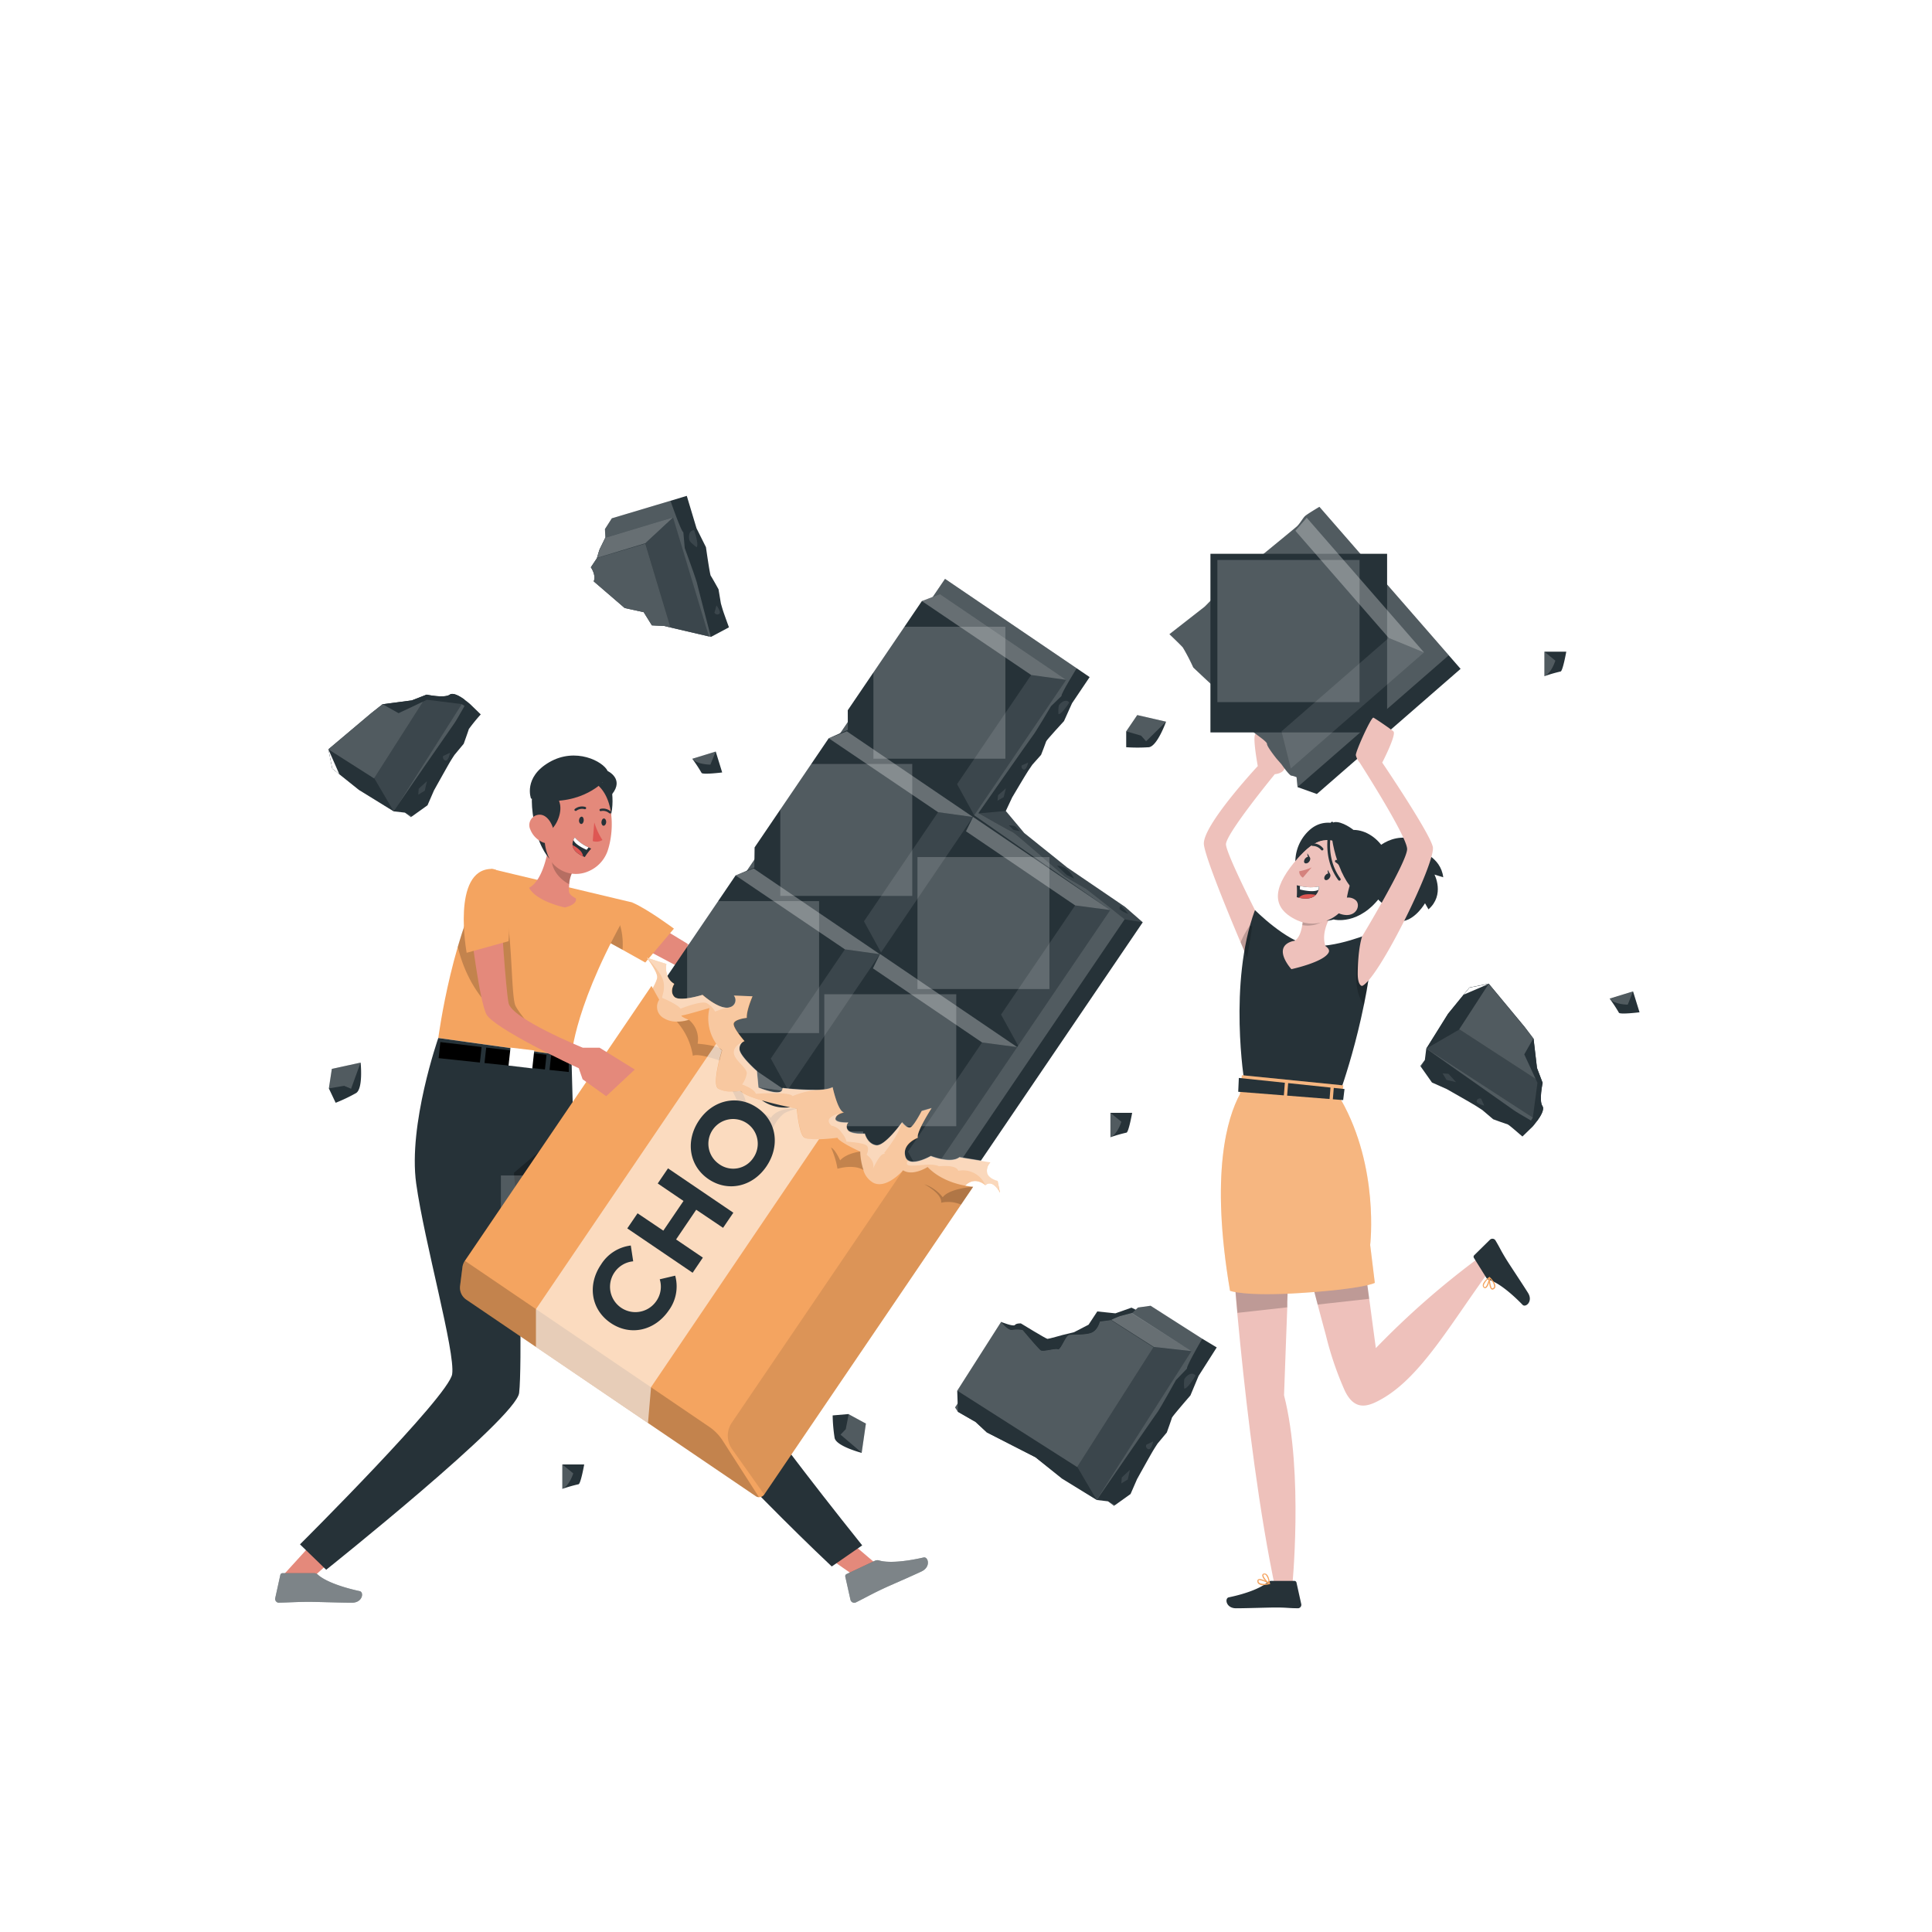 <svg class="animated" id="freepik_stories-world-chocolate-day" xmlns="http://www.w3.org/2000/svg" viewBox="0 0 500 500" version="1.1" xmlns:xlink="http://www.w3.org/1999/xlink" xmlns:svgjs="http://svgjs.com/svgjs"><style>svg#freepik_stories-world-chocolate-day:not(.animated) .animable {opacity: 0;}svg#freepik_stories-world-chocolate-day.animated #freepik--chocolate-pieces--inject-32 {animation: 1.5s Infinite  linear floating;animation-delay: 0s;}svg#freepik_stories-world-chocolate-day.animated #freepik--character-2--inject-32 {animation: 1.5s Infinite  linear floating;animation-delay: 0s;}svg#freepik_stories-world-chocolate-day.animated #freepik--character-1--inject-32 {animation: 1.5s Infinite  linear floating;animation-delay: 0s;}            @keyframes floating {                0% {                    opacity: 1;                    transform: translateY(0px);                }                50% {                    transform: translateY(-10px);                }                100% {                    opacity: 1;                    transform: translateY(0px);                }            }        .animator-hidden { display: none; }</style><g id="freepik--background-complete--inject-32" class="animable animator-hidden" style="transform-origin: 250px 228.23px;"><rect y="382.4" width="500" height="0.25" style="fill: rgb(235, 235, 235); transform-origin: 250px 382.525px;" id="elvre00ogb25i" class="animable"></rect><rect x="416.78" y="398.49" width="33.12" height="0.25" style="fill: rgb(235, 235, 235); transform-origin: 433.34px 398.615px;" id="el92o6l0esnh4" class="animable"></rect><rect x="322.53" y="401.21" width="8.69" height="0.25" style="fill: rgb(235, 235, 235); transform-origin: 326.875px 401.335px;" id="eltxisjb3pjvc" class="animable"></rect><rect x="396.59" y="389.21" width="19.19" height="0.25" style="fill: rgb(235, 235, 235); transform-origin: 406.185px 389.335px;" id="elrp090l9whj" class="animable"></rect><rect x="52.46" y="390.89" width="43.19" height="0.25" style="fill: rgb(235, 235, 235); transform-origin: 74.055px 391.015px;" id="elg88uvx0o3l6" class="animable"></rect><rect x="104.56" y="390.89" width="6.33" height="0.25" style="fill: rgb(235, 235, 235); transform-origin: 107.725px 391.015px;" id="el2wlxu65sdi7" class="animable"></rect><rect x="131.47" y="395.11" width="93.68" height="0.25" style="fill: rgb(235, 235, 235); transform-origin: 178.31px 395.235px;" id="els8yfnfqz9jr" class="animable"></rect><path d="M237,337.8H43.91a5.71,5.71,0,0,1-5.7-5.71V60.66A5.71,5.71,0,0,1,43.91,55H237a5.71,5.71,0,0,1,5.71,5.71V332.09A5.71,5.71,0,0,1,237,337.8ZM43.91,55.2a5.46,5.46,0,0,0-5.45,5.46V332.09a5.46,5.46,0,0,0,5.45,5.46H237a5.47,5.47,0,0,0,5.46-5.46V60.66A5.47,5.47,0,0,0,237,55.2Z" style="fill: rgb(235, 235, 235); transform-origin: 140.46px 196.4px;" id="el9rzq1cdbabj" class="animable"></path><path d="M453.31,337.8H260.21a5.72,5.72,0,0,1-5.71-5.71V60.66A5.72,5.72,0,0,1,260.21,55h193.1A5.71,5.71,0,0,1,459,60.66V332.09A5.71,5.71,0,0,1,453.31,337.8ZM260.21,55.2a5.47,5.47,0,0,0-5.46,5.46V332.09a5.47,5.47,0,0,0,5.46,5.46h193.1a5.47,5.47,0,0,0,5.46-5.46V60.66a5.47,5.47,0,0,0-5.46-5.46Z" style="fill: rgb(235, 235, 235); transform-origin: 356.75px 196.4px;" id="el567a3y304ql" class="animable"></path><path d="M429.18,278.25c-4.74-10.26-53.1-2.75-53.56-12.89S398.41,243.5,391,235.67s-33.31-.19-43.62-9.71,1.63-24.45,12.29-41.48-2.69-22.23-28.41-18.29-29-.87-24.56-25.26,36.77-37.34,30.22-46.08-19.57-9.39-23.58,7.17-31.39,41.22-36.67,34,7.41-30-7.35-33.76c-3-.76-8.17,3.2-9.85,13s-10.54,13.44-20.44,3-16.74,0-24,3.71-11.26-15.21-13.61-28-8.09-14.47-11.55-6.41,14.73,31.92,8,37.24-26.43-5.93-18.83,12.27,9.36,38.42-2.43,26.64-23.37,3.4-28.15,9-14.28,6.33-24.49-1.86-18-33.73-36.29-35.46-22.07,14.55-10.92,21.45S129,185.3,121.82,195.31s-.44,13.9,10.36,24.89,6.65,18-4.29,31.86-7.36,14.2-.53,27.89-1.65,26.68-28.88,32.53-31.2-4.57-32.94,7.83,8.65,23.27,18.32,15.51,64.45-26.09,68.87-19.91-4.06,22.8,5,29.09,40.52-25.54,48.14-3.15,10.08,22,37.62,26.62c14,2.35,20.67-3.59,26.86-15,3.18-5.86,4.66-8.2,12-6.49,9,2.07,16.64,8.34,22.16,15.51,7.1,9.23,11.47,20.21,17,30.46,1.35,2.5,2.89,5.08,5.36,6.48s6.14,1.09,7.55-1.37c1.15-2,.46-4.51-.26-6.7-4.38-13.3-11.87-24.74-16-38.22-1.72-5.67-7-23.16,3.25-24.43,16.58-2.32,17.94-6.73,24-16.36s-3.5-13.27,1.84-23.2,52.37-2.5,68,2.59S433.92,288.51,429.18,278.25Z" style="fill: rgb(224, 224, 224); transform-origin: 248.287px 241.456px;" id="elusp2k3vgpn" class="animable"></path><polygon points="276.46 166.83 271.6 173.14 281.31 177.51 276.46 166.83" style="fill: rgb(240, 240, 240); transform-origin: 276.455px 172.17px;" id="elhghol41th6" class="animable"></polygon><polygon points="307.93 298.51 314.18 293.57 305.83 286.96 307.93 298.51" style="fill: rgb(240, 240, 240); transform-origin: 310.005px 292.735px;" id="elk9ulooiit4" class="animable"></polygon><polygon points="244.7 154.05 244.23 146.1 234.03 149.17 244.7 154.05" style="fill: rgb(240, 240, 240); transform-origin: 239.365px 150.075px;" id="elgvvi2auwahv" class="animable"></polygon><polygon points="244.09 296.07 239.24 302.38 248.95 306.75 244.09 296.07" style="fill: rgb(240, 240, 240); transform-origin: 244.095px 301.41px;" id="el9aaye80oll8" class="animable"></polygon><polygon points="252.18 204.71 259.94 205.19 258.97 213.93 249.75 211.5 252.18 204.71" style="fill: rgb(240, 240, 240); transform-origin: 254.845px 209.32px;" id="eliapm78qdinb" class="animable"></polygon><polygon points="312.17 253.33 308.48 260.19 300.94 255.66 307 248.29 312.17 253.33" style="fill: rgb(240, 240, 240); transform-origin: 306.555px 254.24px;" id="eli1w1ev2o24a" class="animable"></polygon><polygon points="224.27 337.41 232.04 337.9 231.07 346.64 221.84 344.21 224.27 337.41" style="fill: rgb(240, 240, 240); transform-origin: 226.94px 342.025px;" id="el6m5cjkw9u8m" class="animable"></polygon><path d="M278.63,237.3l4.86,1s-7.29,4.85-3.89,8.74-2.42,7.28-2.42,7.28l-4.37-2.91s3.88-2.91,1.94-6.8S278.63,237.3,278.63,237.3Z" style="fill: rgb(240, 240, 240); transform-origin: 278.15px 245.81px;" id="elo6lnl4a0y7j" class="animable"></path><polygon points="319.64 179.56 315.19 186.16 325.15 189.92 319.64 179.56" style="fill: rgb(240, 240, 240); transform-origin: 320.17px 184.74px;" id="elh4tbqbcp3yi" class="animable"></polygon><polygon points="340.11 136.54 342.82 129.05 332.24 127.83 340.11 136.54" style="fill: rgb(240, 240, 240); transform-origin: 337.53px 132.185px;" id="el3bs19odh3j9" class="animable"></polygon><polygon points="369.15 198.38 370.57 190.73 379.13 192.75 375.6 201.62 369.15 198.38" style="fill: rgb(240, 240, 240); transform-origin: 374.14px 196.175px;" id="el91k0idk73lt" class="animable"></polygon><path d="M340.59,225.12l-4.92.55s5.47-6.84,1.05-9.51.1-7.67.1-7.67l5.05,1.45s-2.82,3.95.21,7.06S340.59,225.12,340.59,225.12Z" style="fill: rgb(240, 240, 240); transform-origin: 338.953px 217.08px;" id="el8c9il8e7oz2" class="animable"></path><path d="M265.2,331.47l4.86,1s-7.29,4.86-3.89,8.74-2.42,7.29-2.42,7.29l-4.37-2.92s3.88-2.91,1.94-6.8S265.2,331.47,265.2,331.47Z" style="fill: rgb(240, 240, 240); transform-origin: 264.72px 339.985px;" id="elt0ogkusbal" class="animable"></path><polygon points="335.17 314.87 330.31 321.18 340.02 325.55 335.17 314.87" style="fill: rgb(240, 240, 240); transform-origin: 335.165px 320.21px;" id="elnoep9g9elhh" class="animable"></polygon><polygon points="374.71 264.71 382.48 265.19 381.51 273.93 372.28 271.51 374.71 264.71" style="fill: rgb(240, 240, 240); transform-origin: 377.38px 269.32px;" id="el0xci0q3eclia" class="animable"></polygon><path d="M301.7,328.73l4.86,1s-7.29,4.86-3.89,8.74-2.43,7.29-2.43,7.29l-4.37-2.91s3.89-2.92,1.94-6.8S301.7,328.73,301.7,328.73Z" style="fill: rgb(240, 240, 240); transform-origin: 301.215px 337.245px;" id="el0bbovzrvygx8" class="animable"></path><path d="M239.57,117.44l-3,.72s1.31-6.47-2.49-8.71-2.5-7-2.5-7l3.8,1.1a7.72,7.72,0,0,0,2.51,6.43C240.87,112.68,239.57,117.44,239.57,117.44Z" style="fill: rgb(240, 240, 240); transform-origin: 235.609px 110.305px;" id="elt3dyjymuy9o" class="animable"></path><path d="M232.71,262.81l-4.59,1.85s3.42-8.06-1.56-9.43-2-7.42-2-7.42l5.26,0s-1.65,4.57,2.11,6.75S232.71,262.81,232.71,262.81Z" style="fill: rgb(240, 240, 240); transform-origin: 228.753px 256.235px;" id="elway1qr985o" class="animable"></path><path d="M212.84,215.63A3.64,3.64,0,1,1,209.2,212,3.64,3.64,0,0,1,212.84,215.63Z" style="fill: rgb(240, 240, 240); transform-origin: 209.2px 215.64px;" id="el7kdhrfgeh8o" class="animable"></path><path d="M197.76,110.3a3.64,3.64,0,1,1-3.64-3.64A3.65,3.65,0,0,1,197.76,110.3Z" style="fill: rgb(240, 240, 240); transform-origin: 194.12px 110.3px;" id="elkahpficinoa" class="animable"></path><path d="M288.73,119.26a3.65,3.65,0,1,1-3.65-3.64A3.64,3.64,0,0,1,288.73,119.26Z" style="fill: rgb(240, 240, 240); transform-origin: 285.08px 119.27px;" id="elldfpjo6nluc" class="animable"></path><polygon points="186.41 165.73 180.62 171.19 189.52 177.05 186.41 165.73" style="fill: rgb(240, 240, 240); transform-origin: 185.07px 171.39px;" id="el60dvxkd629p" class="animable"></polygon><polygon points="157.56 278.85 161.42 271.89 151.17 269.01 157.56 278.85" style="fill: rgb(240, 240, 240); transform-origin: 156.295px 273.93px;" id="el6qju23gpnm8" class="animable"></polygon><polygon points="124.66 301.41 122.62 309.11 133.27 309.39 124.66 301.41" style="fill: rgb(240, 240, 240); transform-origin: 127.945px 305.4px;" id="elr7frfb9cb8n" class="animable"></polygon><polygon points="110.87 259.99 110.12 267.74 101.42 266.48 104.15 257.34 110.87 259.99" style="fill: rgb(240, 240, 240); transform-origin: 106.145px 262.54px;" id="ellayylj3xlng" class="animable"></polygon><polygon points="199.12 298.86 198.38 306.61 189.67 305.35 192.41 296.21 199.12 298.86" style="fill: rgb(240, 240, 240); transform-origin: 194.395px 301.41px;" id="eldos3ydzddc" class="animable"></polygon><path d="M165.56,222.91l4.85-1s-4.84,7.3-.2,9.57.57,7.65.57,7.65l-5.15-1s2.45-4.18-.84-7S165.56,222.91,165.56,222.91Z" style="fill: rgb(240, 240, 240); transform-origin: 167.967px 230.52px;" id="el8z9wap6dba9" class="animable"></path><polygon points="95.27 190.49 99.55 183.77 89.49 180.27 95.27 190.49" style="fill: rgb(240, 240, 240); transform-origin: 94.52px 185.38px;" id="elsfoy2s4xou" class="animable"></polygon><polygon points="145 184.54 137.22 184.74 137.42 175.95 146.82 177.55 145 184.54" style="fill: rgb(240, 240, 240); transform-origin: 142.02px 180.345px;" id="elry10docq56d" class="animable"></polygon><path d="M148.08,137.54l-4.93-.54s6.83-5.48,3.1-9,1.78-7.47,1.78-7.47l4.61,2.52s-3.61,3.24-1.33,6.94S148.08,137.54,148.08,137.54Z" style="fill: rgb(240, 240, 240); transform-origin: 147.895px 129.035px;" id="eltgu1tp3uj1a" class="animable"></path><path d="M178.55,343.75a3.64,3.64,0,1,1,3.95,3.31A3.64,3.64,0,0,1,178.55,343.75Z" style="fill: rgb(240, 240, 240); transform-origin: 182.176px 343.434px;" id="els93chl6koz" class="animable"></path></g><g id="freepik--Shadow--inject-32" class="animable animator-hidden" style="transform-origin: 250px 416.24px;"><ellipse id="freepik--path--inject-32" cx="250" cy="416.24" rx="193.89" ry="11.32" style="fill: rgb(245, 245, 245); transform-origin: 250px 416.24px;" class="animable"></ellipse></g><g id="freepik--chocolate-pieces--inject-32" class="animable" style="transform-origin: 254.65px 259.02px;"><path d="M259.08,342.11s3.19,1.29,3.57.8,1.56-.41,1.56-.41,6.52,4,6.88,4,3.88-1,3.88-1l3-.73,3.75-1.94,2.26-3.43,4.68.49,4.17-1.47s5.36,2.61,5,2.54-24.4,16.84-25.23,17.06-15.75-2.69-15.75-2.69Z" style="fill: rgb(38, 50, 56); transform-origin: 277.349px 348.226px;" id="elbhmeuzj9z4r" class="animable"></path><path d="M314.89,348.71l-4.7,7.38-2.11,5.05s-4.7,5.41-4.79,5.79-1.32,3.8-1.32,3.8l-2.37,2.84s-.48.71-1.12,1.75-4.21,7.48-4.21,7.48l-1.68,3.85-4,2.86-.29.2-1.55-1.17,0,0h0l-2.89-.34-9-5.54L268,377.15l-12.6-6.44L252.48,368l-4.57-2.63-.74-1.13.67-1,1.45-2.28v0l11.09-17.4c.54.46,1.13.82,1.59.7a7.42,7.42,0,0,1,2.69.05s4,4.77,4.64,5.23,3.77-.57,4.48-.26,2-3.47,2.83-3.68,4.05.06,5.79-.58,2.26-2.94,2.26-2.94l2.87-.36s0,0,0,0a24.26,24.26,0,0,1,2.34-1c.52-.12,2.83-.74,3-.79h0l1.63-1.54,3.27-.46h0l13.36,8.52Z" style="fill: rgb(38, 50, 56); transform-origin: 281.03px 363.82px;" id="elchwtee0lh8j" class="animable"></path><g id="elo2v11kcv6lh"><path d="M311.2,346.36s-4.29,7.35-4,7.82l-2.88,3s-4.12,7.43-4.83,8.38c-.5.64-14.27,20.64-15.57,22.51l-.09.14-9-5.54L268,377.15l-12.6-6.44L252.48,368l-4.57-2.63-.74-1.13.67-1,1.45-2.28v0l11.09-17.4c.54.46,1.13.82,1.59.7a7.42,7.42,0,0,1,2.69.05s4,4.77,4.64,5.23,3.77-.57,4.48-.26,2-3.47,2.83-3.68,4.05.06,5.79-.58,2.26-2.94,2.26-2.94l2.87-.36s0,0,0,0a24.26,24.26,0,0,1,2.34-1c.52-.12,2.83-.74,3-.79h0l1.63-1.54,3.27-.46h0Z" style="fill: rgb(255, 255, 255); opacity: 0.2; transform-origin: 279.185px 363.07px;" class="animable" id="el5zwohlnrgl5"></path></g><g id="eltw30ru3wryr"><path d="M288.33,389.71l-1.56-1.17,1.84,1Z" style="fill: rgb(255, 255, 255); opacity: 0.2; transform-origin: 287.69px 389.125px;" class="animable" id="elpaeq6aa8n4"></path></g><path d="M308.35,349.67h0L283.91,388l-.09.14-9-5.54L268,377.15l-12.6-6.44L252.48,368l-4.57-2.63-.07-2.17-.11-3.28h0l11.35-17.8a11.51,11.51,0,0,0,1.31,1.39c.54.46,1.13.82,1.59.7a7.42,7.42,0,0,1,2.69.05s4,4.77,4.64,5.23,3.77-.57,4.48-.26,2-3.47,2.83-3.68,4.05.06,5.79-.58,2.26-2.94,2.26-2.94l2.87-.36s0,0,0,0a24.26,24.26,0,0,1,2.34-1c.52-.12,2.83-.74,3-.79h0Z" style="fill: rgb(38, 50, 56); transform-origin: 278.04px 364.01px;" id="elkb7pmgo1se8" class="animable"></path><g id="ela8db9kugcnf"><polygon points="308.35 349.68 298.57 348.6 278.79 379.62 283.81 388.17 308.35 349.68" style="fill: rgb(255, 255, 255); opacity: 0.1; transform-origin: 293.57px 368.385px;" class="animable" id="el94d95l2um5d"></polygon></g><g id="el2h3bdvty602"><path d="M308.35,349.67h0l-9.76-1.08-11-7a24.26,24.26,0,0,1,2.34-1c.52-.12,2.83-.74,3-.79h0Z" style="fill: rgb(255, 255, 255); opacity: 0.3; transform-origin: 297.97px 344.735px;" class="animable" id="eln8jgv26114"></path></g><g id="elgbxitxasujc"><path d="M298.52,348.66l-15.16,23.79-4.57,7.17,0,.07L249.3,360.9l-1.57-1,11.35-17.8a11.51,11.51,0,0,0,1.31,1.39c.54.46,1.13.82,1.59.7a7.42,7.42,0,0,1,2.69.05s4,4.77,4.64,5.23,3.77-.57,4.48-.26,2-3.47,2.83-3.68,4.05.06,5.79-.58,2.26-2.94,2.26-2.94l2.87-.36Z" style="fill: rgb(255, 255, 255); opacity: 0.2; transform-origin: 273.125px 360.67px;" class="animable" id="elk2v0ie5683"></path></g><g id="elgiq9jnw9hq9"><polygon points="292.44 380.39 291.88 382.87 290.21 383.9 290.31 382.37 292.44 380.39" style="fill: rgb(255, 255, 255); opacity: 0.1; transform-origin: 291.325px 382.145px;" class="animable" id="el36q9juoabl7"></polygon></g><g id="elontbh9fbjm"><path d="M296.67,373.88l1.76-.83s-.43,2.26-1.25,2A.86.86,0,0,1,296.67,373.88Z" style="fill: rgb(255, 255, 255); opacity: 0.1; transform-origin: 297.512px 374.06px;" class="animable" id="elpwicatws4f"></path></g><g id="elp5epccupvt"><path d="M309.4,356s-1.95,3.4-2.91,3.37a10,10,0,0,1,0-2.38C306.71,356.42,308.32,354.69,309.4,356Z" style="fill: rgb(255, 255, 255); opacity: 0.1; transform-origin: 307.909px 357.446px;" class="animable" id="elf6c2jqayscw"></path></g><path d="M286.77,388.54l0,0h0Z" style="fill: rgb(255, 255, 255); transform-origin: 286.77px 388.54px;" id="elt8jy41y6zv" class="animable"></path><path d="M177.74,128.33l2.52,8.39,2.44,4.89s1,7.09,1.25,7.41,2,3.48,2,3.48l.61,3.64s.22.83.59,2c.18.55.85,2.43,1.5,4.21L184,164.83h0l-.53-.12h0l-9.91-2.31L171.9,162l-3.19-.16-2.12-3.41-4.93-1.08-8-6.89c.66-1.72-.75-3.64-.75-3.64l1.6-2.4a.15.15,0,0,0,0-.06c.1-.32.56-2,.78-2.42s1.28-2.62,1.37-2.79h0l-.1-2.23,1.78-2.78h0l15.18-4.54Z" style="fill: rgb(38, 50, 56); transform-origin: 170.78px 146.58px;" id="ela0hrdzr81za" class="animable"></path><g id="ela5juhjpk53"><path d="M176.85,137.74l.36,4.1s2.94,8,3.19,9.14c.09.42,1.85,7.22,3.58,13.85h0l-.53-.12h0l-9.91-2.31L171.9,162l-3.19-.16-2.12-3.41-4.93-1.08-8-6.89c.66-1.72-.75-3.64-.75-3.64l1.6-2.4a.15.15,0,0,0,0-.06c.1-.32.56-2,.78-2.42s1.28-2.62,1.37-2.79h0l-.1-2.23,1.78-2.78h0l15.18-4.54S176.31,137.65,176.85,137.74Z" style="fill: rgb(255, 255, 255); opacity: 0.2; transform-origin: 168.445px 147.215px;" class="animable" id="el4qw0zeh4vu4"></path></g><path d="M174.19,133.91h0l5.37,17.87,3.89,12.92h0l-9.91-2.31L171.9,162l-3.19-.16-2.12-3.41-4.93-1.08-8-6.89c.66-1.72-.75-3.64-.75-3.64l1.6-2.4a.15.15,0,0,0,0-.06c.1-.32.56-2,.78-2.42s1.28-2.62,1.37-2.79h0Z" style="fill: rgb(38, 50, 56); transform-origin: 168.18px 149.305px;" id="ellidb1bome38" class="animable"></path><g id="eltj4plzisc4"><polygon points="174.2 133.91 179.56 151.79 183.44 164.71 173.53 162.4 167 140.62 174.19 133.92 174.2 133.91" style="fill: rgb(255, 255, 255); opacity: 0.1; transform-origin: 175.22px 149.31px;" class="animable" id="elam9oo4ld4bm"></polygon></g><g id="eltl7sdjkcbe"><path d="M174.19,133.91h0l-7.2,6.69-12.46,3.77c.1-.32.56-2,.78-2.42s1.29-2.62,1.37-2.79h0Z" style="fill: rgb(255, 255, 255); opacity: 0.3; transform-origin: 164.36px 139.14px;" class="animable" id="elasulzrgp1n6"></path></g><g id="elsdyqe4rr1a8"><path d="M167,140.69l6.52,21.71L171.9,162l-3.19-.16-2.12-3.41-4.93-1.08-8-6.89c.66-1.72-.75-3.64-.75-3.64l1.6-2.4Z" style="fill: rgb(255, 255, 255); opacity: 0.2; transform-origin: 163.215px 151.545px;" class="animable" id="elr7yy7fpne8"></path></g><g id="elxn5lkkn3jun"><path d="M184.9,158.57l.52-1.88s1.43,1.8.66,2.22A.85.85,0,0,1,184.9,158.57Z" style="fill: rgb(255, 255, 255); opacity: 0.1; transform-origin: 185.604px 157.858px;" class="animable" id="eleyxdjn6i8q"></path></g><g id="elrtzkt8hx957"><path d="M179.64,137.22s1.3,3.7.65,4.4a9.33,9.33,0,0,1-1.78-1.57C178.23,139.56,178,137.21,179.64,137.22Z" style="fill: rgb(255, 255, 255); opacity: 0.1; transform-origin: 179.392px 139.42px;" class="animable" id="elptjzza1senk"></path></g><path d="M224.72,141.27l-.05,0h0Z" style="fill: rgb(255, 255, 255); transform-origin: 224.695px 141.27px;" id="elgobm6iafavl" class="animable"></path><path d="M399.69,175v-6.35h5.66s-.91,5.14-1.49,5.14A37.89,37.89,0,0,0,399.69,175Z" style="fill: rgb(38, 50, 56); transform-origin: 402.52px 171.825px;" id="elddb0x9647vl" class="animable"></path><g id="el9ateambx1p5"><path d="M399.69,168.66l2.83,2.32s-1,3.28-2.83,4Z" style="fill: rgb(255, 255, 255); opacity: 0.2; transform-origin: 401.105px 171.82px;" class="animable" id="el4z0lh0hbqyg"></path></g><path d="M145.53,385.32V379h5.66s-.9,5.13-1.49,5.13A37.89,37.89,0,0,0,145.53,385.32Z" style="fill: rgb(38, 50, 56); transform-origin: 148.36px 382.16px;" id="eliwreeqadta9" class="animable"></path><g id="elvyxue4gffki"><path d="M145.53,379l2.83,2.31s-1,3.28-2.83,4Z" style="fill: rgb(255, 255, 255); opacity: 0.2; transform-origin: 146.945px 382.155px;" class="animable" id="eljuqad0s9rxo"></path></g><path d="M287.38,294.32V288H293s-.91,5.13-1.49,5.13A37.89,37.89,0,0,0,287.38,294.32Z" style="fill: rgb(38, 50, 56); transform-origin: 290.19px 291.16px;" id="el1m255iwdwlc" class="animable"></path><g id="el6d4c2dmbd3m"><path d="M287.38,288l2.83,2.31s-1,3.28-2.83,4Z" style="fill: rgb(255, 255, 255); opacity: 0.2; transform-origin: 288.795px 291.155px;" class="animable" id="elh8vcb6dq5sj"></path></g><path d="M416.57,258.44l6.06-1.87,1.68,5.41s-5.18.65-5.35.09A37.61,37.61,0,0,0,416.57,258.44Z" style="fill: rgb(38, 50, 56); transform-origin: 420.44px 259.434px;" id="elrpuq6250px" class="animable"></path><g id="el2k5twt6voof"><path d="M422.63,256.57,421.26,260s-3.44,0-4.69-1.52Z" style="fill: rgb(255, 255, 255); opacity: 0.2; transform-origin: 419.6px 258.285px;" class="animable" id="elelz3cfb3pr9"></path></g><path d="M179.16,196.37l6.07-1.87,1.67,5.41s-5.18.65-5.35.09A37.61,37.61,0,0,0,179.16,196.37Z" style="fill: rgb(38, 50, 56); transform-origin: 183.03px 197.364px;" id="elv8at1176r" class="animable"></path><g id="el3surt96agsb"><path d="M185.23,194.5l-1.38,3.39s-3.44,0-4.69-1.52Z" style="fill: rgb(255, 255, 255); opacity: 0.2; transform-origin: 182.195px 196.195px;" class="animable" id="el482jadk9idj"></path></g><path d="M294.32,185.06l7.45,1.71s-2.26,6.36-4.45,6.61a44,44,0,0,1-5.86,0v-4.11Z" style="fill: rgb(38, 50, 56); transform-origin: 296.615px 189.269px;" id="elfhji3wgtbih" class="animable"></path><g id="elu7zf2bzyvt"><polygon points="291.46 189.27 295.31 190.38 296.61 191.85 301.76 186.77 294.32 185.06 291.46 189.27" style="fill: rgb(255, 255, 255); opacity: 0.2; transform-origin: 296.61px 188.455px;" class="animable" id="elx0rjd6zoiwm"></polygon></g><path d="M224.09,368.42,223,376s-6.53-1.69-7-3.85a42.21,42.21,0,0,1-.51-5.84l4.08-.35Z" style="fill: rgb(38, 50, 56); transform-origin: 219.79px 370.98px;" id="elrjeknsd6rdc" class="animable"></path><g id="ellsxg9io9uur"><polygon points="219.65 365.94 218.88 369.87 217.53 371.29 223.03 375.98 224.09 368.42 219.65 365.94" style="fill: rgb(255, 255, 255); opacity: 0.2; transform-origin: 220.81px 370.96px;" class="animable" id="elh4gi7duhc36"></polygon></g><path d="M85.88,276.63,93.33,275s.7,6.71-1.17,7.88a43.46,43.46,0,0,1-5.29,2.52l-1.76-3.71Z" style="fill: rgb(38, 50, 56); transform-origin: 89.284px 280.2px;" id="el9twi4rz2qk" class="animable"></path><g id="elltiy2whsmnr"><polygon points="85.11 281.67 89.06 281.01 90.86 281.77 93.33 274.97 85.88 276.63 85.11 281.67" style="fill: rgb(255, 255, 255); opacity: 0.2; transform-origin: 89.22px 278.37px;" class="animable" id="el8wbvyxni037"></polygon></g><path d="M124.42,184.89a44.6,44.6,0,0,0-3.09,3.8c-.09.38-1.32,3.8-1.32,3.8l-2.36,2.84s-.49.71-1.12,1.75-4.22,7.49-4.22,7.49l-1.67,3.84-4,2.86h0l-.28.21-1.56-1.17,0,0h0l-2.9-.33-9-5.55-5-4h0L86,198.91l-1-5,11.1-9.36L99,182.26l0,0,7.58-1,3.83-1.49s4.64,1,6,0c.81-.61,2.53.39,3.78,1.29a18.75,18.75,0,0,1,1.48,1.16Z" style="fill: rgb(38, 50, 56); transform-origin: 104.71px 195.531px;" id="elw246uowgmzi" class="animable"></path><g id="elh7k6fiz5e9m"><path d="M120.23,182.69c-1.13,2-2.35,4.12-2.71,4.59-.49.64-14.27,20.63-15.56,22.51l-.1.14h0l-9-5.55-5-4h0L86,198.91l-1-5,11.1-9.36L99,182.26l4.12,2.31,6.31-3h0l1-.49,9,1.13h0Z" style="fill: rgb(255, 255, 255); opacity: 0.2; transform-origin: 102.615px 195.505px;" class="animable" id="elrvla2tcm8w"></path></g><g id="elw0fkfsknaoe"><path d="M106.37,211.47l-1.55-1.17,1.83,1Z" style="fill: rgb(255, 255, 255); opacity: 0.2; transform-origin: 105.735px 210.885px;" class="animable" id="elmnbu9b1hfgl"></path></g><path d="M120.26,181.06l-.74,1.16L102,209.79l-.1.14h0l-9-5.55-5-4h0L86,198.91l-1-5,11.1-9.36L99,182.26l0,0,7.58-1,3.83-1.49s4.64,1,6,0C117.29,179.16,119,180.16,120.26,181.06Z" style="fill: rgb(38, 50, 56); transform-origin: 102.63px 194.756px;" id="elywanfu1bpkt" class="animable"></path><g id="elijmez1my33i"><polygon points="119.52 182.22 119.53 182.22 101.96 209.79 101.86 209.93 96.84 201.38 101.41 194.21 109.46 181.59 109.47 181.58 110.49 181.09 119.52 182.22" style="fill: rgb(255, 255, 255); opacity: 0.1; transform-origin: 108.185px 195.51px;" class="animable" id="elvqn3qj699tr"></polygon></g><g id="elvk2moho46p9"><polygon points="109.46 181.59 101.41 194.21 96.84 201.38 96.8 201.45 84.99 193.93 96.08 184.57 99.03 182.26 103.15 184.57 109.46 181.59" style="fill: rgb(255, 255, 255); opacity: 0.2; transform-origin: 97.225px 191.52px;" class="animable" id="elrgreeinxslq"></polygon></g><g id="elnxgidjddmi"><polygon points="110.49 202.16 109.93 204.63 108.25 205.66 108.36 204.13 110.49 202.16" style="fill: rgb(255, 255, 255); opacity: 0.1; transform-origin: 109.37px 203.91px;" class="animable" id="elntpxv36qgo"></polygon></g><g id="elunwxc3ji3ys"><path d="M114.71,195.64l1.77-.83s-.43,2.26-1.25,2A.87.87,0,0,1,114.71,195.64Z" style="fill: rgb(255, 255, 255); opacity: 0.1; transform-origin: 115.559px 195.82px;" class="animable" id="eltmotr64fe"></path></g><path d="M104.82,210.3l-.06,0h0Z" style="fill: rgb(255, 255, 255); transform-origin: 104.79px 210.3px;" id="el2goe3jzm3le" class="animable"></path><polygon points="86 198.91 84.99 193.93 87.82 200.37 87.81 200.37 86 198.91" style="fill: rgb(255, 255, 255); transform-origin: 86.405px 197.15px;" id="elywexz7gsul" class="animable"></polygon><path d="M394,294.13c-1.56-1.36-3.55-3.06-3.77-3.12-.38-.09-3.8-1.35-3.8-1.35l-2.81-2.39s-.71-.48-1.75-1.13-7.44-4.28-7.44-4.28l-3.84-1.71-2.82-4h0l-.2-.28,1.18-1.55,0,0v0l.36-2.89,5.62-9,4.07-5h0l1.47-1.8,5-1,9.27,11.17,2.28,3,.05.06.89,7.59,1.46,3.84s-1,4.64-.05,6c.59.81-.41,2.53-1.32,3.77-.61.84-1.17,1.47-1.17,1.47Z" style="fill: rgb(38, 50, 56); transform-origin: 383.458px 274.38px;" id="el90pkdc6trkr" class="animable"></path><g id="el9tq9gde6btn"><path d="M396.22,290c-2-1.15-4.1-2.39-4.57-2.76-.64-.49-20.51-14.43-22.38-15.75l-.14-.09h0l5.62-9,4.07-5h0l1.47-1.8,5-1,9.27,11.17,2.28,3-2.34,4.11,2.93,6.33h0l.47,1-1.2,9h0Z" style="fill: rgb(255, 255, 255); opacity: 0.2; transform-origin: 383.515px 272.3px;" class="animable" id="elgp4bhg19mn"></path></g><g id="elj5d5rxqvir"><path d="M367.55,275.86l1.18-1.54c-.28.54-.62,1.17-1,1.83Z" style="fill: rgb(255, 255, 255); opacity: 0.2; transform-origin: 368.14px 275.235px;" class="animable" id="elqo00vov4vet"></path></g><path d="M397.85,290l-1.16-.75-27.42-17.8-.14-.09h0l5.62-9,4.07-5h0l1.47-1.8,5-1,9.27,11.17,2.28,3,.05.06.89,7.59,1.46,3.84s-1,4.64-.05,6C399.76,287.05,398.76,288.77,397.85,290Z" style="fill: rgb(38, 50, 56); transform-origin: 384.243px 272.28px;" id="elav7o5bk2uyg" class="animable"></path><g id="elhhgb8fivndk"><polygon points="396.69 289.26 396.69 289.27 369.27 271.46 369.13 271.37 377.72 266.41 384.86 271.05 397.41 279.2 397.42 279.21 397.89 280.24 396.69 289.26" style="fill: rgb(255, 255, 255); opacity: 0.1; transform-origin: 383.51px 277.84px;" class="animable" id="elvxy0qld70w"></polygon></g><g id="el9hw8g4abaui"><polygon points="397.41 279.2 384.86 271.05 377.72 266.41 377.65 266.38 385.27 254.63 394.54 265.81 396.82 268.76 394.48 272.87 397.41 279.2" style="fill: rgb(255, 255, 255); opacity: 0.2; transform-origin: 387.53px 266.915px;" class="animable" id="elg6jijxwgihj"></polygon></g><g id="el3liaxp5j1v8"><polygon points="376.83 280.06 374.36 279.48 373.34 277.79 374.87 277.91 376.83 280.06" style="fill: rgb(255, 255, 255); opacity: 0.1; transform-origin: 375.085px 278.925px;" class="animable" id="elp8hds6fi9e"></polygon></g><g id="el5i2z8ocxub5"><path d="M383.31,284.34l.82,1.77s-2.26-.45-1.95-1.27A.86.86,0,0,1,383.31,284.34Z" style="fill: rgb(255, 255, 255); opacity: 0.1; transform-origin: 383.14px 285.194px;" class="animable" id="el34307b4705u"></path></g><path d="M368.73,274.32s0,0,0-.06v0Z" style="fill: rgb(255, 255, 255); transform-origin: 368.73px 274.29px;" id="elv1f655lceq9" class="animable"></path><polygon points="380.29 255.6 385.27 254.63 378.81 257.41 378.81 257.4 380.29 255.6" style="fill: rgb(255, 255, 255); transform-origin: 382.04px 256.02px;" id="elwdpqs5qc1lb" class="animable"></polygon></g><g id="freepik--character-2--inject-32" class="animable" style="transform-origin: 349.281px 273.695px;"><path d="M324.78,235.52s-7.29-14.35-7.5-16.94,12.64-18.22,12.64-18.22,2.09-.13,2.52-1.48c.39-1.2-5.56-10.75-5.56-10.75a3.16,3.16,0,0,0-2.18,2.37c-.29,1.83.81,7.76.81,7.76S311,213.83,311.57,218.58s11.19,29.28,11.19,29.28Z" style="fill: rgb(238, 193, 187); transform-origin: 322.006px 217.995px;" id="el639bidycja5" class="animable"></path><path d="M322.08,280.31s-4.27-25.82,2.7-44.79c0,0,8,8.08,14.11,9.14s16.6-3.44,16.6-3.44c-1.08,20.85-8.86,41.9-8.86,41.9Z" style="fill: rgb(38, 50, 56); transform-origin: 338.138px 259.32px;" id="elcrgdbebk2w6" class="animable"></path><g id="el8725r8s54ns"><path d="M327.8,350.54c2.22-7.66,4-14.47,5.29-20.51a189.83,189.83,0,0,0-1.56-21.39S328,336.23,327.8,350.54Z" style="opacity: 0.2; isolation: isolate; transform-origin: 330.445px 329.59px;" class="animable" id="el9up3uk3pu5n"></path></g><path d="M334.19,243.67a6,6,0,0,1,.83-.19c.67-.36,1.57-1.35,2-4.06a21.47,21.47,0,0,0,.25-3.21l7.76-.1s-3.44,4.61-2,8.74c.67.46,1.1,1,.85,1.59-1.14,2.55-9.67,4.38-9.67,4.38S329.23,245.38,334.19,243.67Z" style="fill: rgb(238, 193, 187); transform-origin: 338.51px 243.465px;" id="elnny9vnno12" class="animable"></path><g id="elbg506rmy90f"><path d="M337.28,236.21a21.47,21.47,0,0,1-.25,3.21c5.07.89,8-3.31,8-3.31Z" style="opacity: 0.2; isolation: isolate; transform-origin: 341.03px 237.827px;" class="animable" id="eldi9emb0m5jv"></path></g><path d="M350.93,215.84s-6.79-5.94-12.17-.89a11.1,11.1,0,0,0-3,11.49Z" style="fill: rgb(38, 50, 56); transform-origin: 343.082px 219.678px;" id="el690vw3eok22" class="animable"></path><path d="M349.46,219.48c-5.29-4-9.14-2.46-13.66,2.7-5.64,6.46-7.8,12.45-.07,16C346.22,243,358.26,226.13,349.46,219.48Z" style="fill: rgb(238, 193, 187); transform-origin: 341.611px 228.124px;" id="elgj1cznhub7t" class="animable"></path><path d="M339.45,224.48a13.89,13.89,0,0,1-3.21,1,1.82,1.82,0,0,0,.95,1.65Z" style="fill: rgb(212, 130, 125); transform-origin: 337.845px 225.805px;" id="ela33xe2463md" class="animable"></path><path d="M343,226.5c-.34.42-.38.95-.1,1.18s.79.06,1.13-.37.38-.95.1-1.18S343.36,226.07,343,226.5Z" style="fill: rgb(38, 50, 56); transform-origin: 343.515px 226.905px;" id="eldt4dpwcmt" class="animable"></path><path d="M344.25,226.25l-.64-1.11S343.45,226.29,344.25,226.25Z" style="fill: rgb(38, 50, 56); transform-origin: 343.923px 225.696px;" id="el4wppwwx0xh6" class="animable"></path><path d="M337.77,222.19c-.34.43-.38,1-.09,1.18s.79.07,1.13-.36.38-1,.09-1.19S338.11,221.76,337.77,222.19Z" style="fill: rgb(38, 50, 56); transform-origin: 338.29px 222.594px;" id="elwxkfwtlmww" class="animable"></path><path d="M339,221.94l-.64-1.1S338.21,222,339,221.94Z" style="fill: rgb(38, 50, 56); transform-origin: 338.674px 221.391px;" id="el8mgf700lghb" class="animable"></path><path d="M347.53,225.76a.34.34,0,0,1-.34-.33,3.12,3.12,0,0,0-1.52-2.25.35.35,0,0,1-.13-.47.34.34,0,0,1,.47-.13,3.77,3.77,0,0,1,1.86,2.82.35.35,0,0,1-.33.36Z" style="fill: rgb(38, 50, 56); transform-origin: 346.684px 224.147px;" id="elsiaqzr0r2tq" class="animable"></path><path d="M342.16,220.08a.33.33,0,0,1-.29-.15,2.79,2.79,0,0,0-2.18-1,.34.34,0,1,1,.05-.68,3.37,3.37,0,0,1,2.7,1.32.33.33,0,0,1-.1.47A.31.31,0,0,1,342.16,220.08Z" style="fill: rgb(38, 50, 56); transform-origin: 340.936px 219.165px;" id="elqaaihctrjan" class="animable"></path><path d="M348.5,232.78s.82-6.22,3.73-9.3c0,0-7.25-12.23-15.83-2,0,0,6.13-10.24,15.4-3.56s-.85,20-8.56,20.38C343.24,238.34,348,236.66,348.5,232.78Z" style="fill: rgb(38, 50, 56); transform-origin: 345.953px 226.979px;" id="elb7rfu94nt2f" class="animable"></path><path d="M350.28,214.78s-2.95-2.35-5-2,.53,13.12,4.73,17.19c0,0-1.94,6.38-4.88,8,0,0,6.64,1.74,12.41-6.28S356.73,214.78,350.28,214.78Z" style="fill: rgb(38, 50, 56); transform-origin: 352.16px 225.437px;" id="elduwkkxx7b4e" class="animable"></path><path d="M346.79,233.25a2.91,2.91,0,0,1,4.11-.23c1.5,1.42-.26,5.38-5,3.1C345.27,235.79,345.37,235,346.79,233.25Z" style="fill: rgb(238, 193, 187); transform-origin: 348.476px 234.546px;" id="elrrwwzgn5cda" class="animable"></path><path d="M346.63,227.91a.35.35,0,0,1-.28-.14c-4.9-6.68-2-14.79-1.93-14.87a.34.34,0,0,1,.44-.2.34.34,0,0,1,.2.44c0,.08-2.83,7.85,1.85,14.23a.35.35,0,0,1-.08.48A.36.36,0,0,1,346.63,227.91Z" style="fill: rgb(38, 50, 56); transform-origin: 345.238px 220.294px;" id="eln56raovyxfa" class="animable"></path><path d="M335.6,229.11a21.36,21.36,0,0,1,0,3.08,4.94,4.94,0,0,0,.52.13c2.4.57,3.7,0,4.42-.72a3.37,3.37,0,0,0,.71-1.32,3.06,3.06,0,0,0,.13-.85,11.81,11.81,0,0,1-4.94-.14Z" style="fill: rgb(38, 50, 56); transform-origin: 338.49px 230.831px;" id="el00dcm8roc1jq9" class="animable"></path><path d="M336.42,229.29l0,.91c2.26.53,3.92.59,4.79.08a3.06,3.06,0,0,0,.13-.85A11.81,11.81,0,0,1,336.42,229.29Z" style="fill: rgb(255, 255, 255); transform-origin: 338.88px 229.961px;" id="elbixsx443mil" class="animable"></path><path d="M336.1,232.32c2.4.57,3.7,0,4.42-.72a8.07,8.07,0,0,0-2.79-.1A3,3,0,0,0,336.1,232.32Z" style="fill: rgb(222, 87, 83); transform-origin: 338.31px 231.988px;" id="elft6474mkpf6" class="animable"></path><path d="M355.22,220.62S361,213.2,369.9,219l-2.71,1.11s5.66,1.51,6.32,6.93l-2.27-.7s2.75,5.23-1.55,9l-.9-1.58s-2.34,4.06-5.65,4.61l.73-2.55s-3.21,3.44-7.23,1l2-2.38S350.8,229.76,355.22,220.62Z" style="fill: rgb(38, 50, 56); transform-origin: 363.689px 227.577px;" id="ela3ih8k0b3zs" class="animable"></path><path d="M352.26,320.62l.85,6.28,1.24,9.23.25,1.81.84,6.29.63,4.66a214.1,214.1,0,0,1,26.82-23.49l2.84,3.09C375.65,342.21,368,356,357.87,361.9c-3.48,2-7.2,3.67-9.9-2.13a84.28,84.28,0,0,1-4.82-14.17c-.78-2.87-1.5-5.55-2.15-8l-.09-.36c-1.27-4.82-2.25-8.67-2.87-11.11-.46-1.91-.72-2.95-.72-2.95Z" style="fill: rgb(238, 193, 187); transform-origin: 361.525px 342.191px;" id="eltntffrzhi9g" class="animable"></path><path d="M334.35,411.51l-4.2.06c-4.26-20-7.28-44.81-9.15-63.51-.3-2.93-.56-5.7-.8-8.29-.11-1.23-.22-2.42-.32-3.56-.5-5.62-.84-10.07-1.05-12.83-.15-2-.23-3.11-.23-3.11h15.16l-.14,3.86-.47,12.75,0,1.45-.32,8.42-.52,14.34C337.46,381.27,334.35,411.51,334.35,411.51Z" style="fill: rgb(238, 193, 187); transform-origin: 326.94px 365.92px;" id="el4mij538ak74" class="animable"></path><g id="eled6hoxz8vx8"><path d="M354.35,336.13,341,337.62l-.09-.36c-1.27-4.82-2.25-8.67-2.87-11.11l15.07.75Z" style="opacity: 0.2; isolation: isolate; transform-origin: 346.195px 331.885px;" class="animable" id="elbe1pgy823hm"></path></g><g id="elwtgux885iue"><path d="M333.62,324.13l-.47,12.75,0,1.45-12.9,1.44c-.11-1.23-.22-2.42-.32-3.56-.5-5.62-.84-10.07-1.05-12.83Z" style="opacity: 0.2; isolation: isolate; transform-origin: 326.25px 331.575px;" class="animable" id="elossuqf0jtk"></path></g><path d="M320.9,283.15h0l.5-4.89,26.26,2.64-.55,3.83h0c9.89,17.5,7.49,37.47,7.49,37.47L355.8,332s-2.49,1.54-19.12,2.62c-14.63.95-18.35-.56-18.35-.56C313.16,303.7,317.6,289.23,320.9,283.15Z" style="fill: #F4A460; transform-origin: 335.882px 306.597px;" id="elvdrqa306bx" class="animable"></path><g id="elovxi41sii1d"><path d="M320.9,283.15h0l.5-4.89,26.26,2.64-.55,3.83h0c9.89,17.5,7.49,37.47,7.49,37.47L355.8,332s-2.49,1.54-19.12,2.62c-14.63.95-18.35-.56-18.35-.56C313.16,303.7,317.6,289.23,320.9,283.15Z" style="fill: rgb(255, 255, 255); opacity: 0.2; isolation: isolate; transform-origin: 335.882px 306.597px;" class="animable" id="el747lh3slc04"></path></g><polygon points="332.26 283.48 320.45 282.55 320.61 278.97 332.52 280.22 332.26 283.48" style="fill: rgb(38, 50, 56); transform-origin: 326.485px 281.225px;" id="elcw7gsaqcecn" class="animable"></polygon><polygon points="344.09 284.42 333.11 283.55 333.38 280.31 344.33 281.46 344.09 284.42" style="fill: rgb(38, 50, 56); transform-origin: 338.72px 282.365px;" id="elg1xehretyl8" class="animable"></polygon><polygon points="345.18 281.55 347.96 281.84 347.61 284.7 344.94 284.49 345.18 281.55" style="fill: rgb(38, 50, 56); transform-origin: 346.45px 283.125px;" id="elso48gajsd4" class="animable"></polygon><path d="M329,409.14h6a.54.54,0,0,1,.53.43l1.23,5.55a.91.91,0,0,1-.71,1.09l-.2,0c-2.45,0-2.65-.19-5.73-.19-1.89,0-7.61.2-10.23.2s-3-2.59-1.89-2.83c4.81-1,8.43-2.5,10-3.88A1.48,1.48,0,0,1,329,409.14Z" style="fill: rgb(38, 50, 56); transform-origin: 327.098px 412.68px;" id="el7glqc2wamso" class="animable"></path><path d="M326.92,410.23a1.89,1.89,0,0,1-1.2-.31.91.91,0,0,1-.31-.8.45.45,0,0,1,.26-.41c.69-.36,2.7.88,2.93,1a.15.15,0,0,1,.07.15.14.14,0,0,1-.11.12A7,7,0,0,1,326.92,410.23Zm-.93-1.29a.33.33,0,0,0-.19,0s-.08,0-.09.17a.59.59,0,0,0,.2.53,3,3,0,0,0,2.22.12A6.14,6.14,0,0,0,326,408.94Z" style="fill: #F4A460; transform-origin: 327.037px 409.44px;" id="elxa0s72xun3" class="animable"></path><path d="M328.52,410h-.08c-.64-.35-1.88-1.72-1.76-2.38a.49.49,0,0,1,.48-.39.81.81,0,0,1,.63.19c.72.59.87,2.38.88,2.47a.17.17,0,0,1-.07.13A.11.11,0,0,1,328.52,410Zm-1.26-2.53h-.07c-.19,0-.21.11-.21.15-.08.4.71,1.44,1.35,1.93a3.54,3.54,0,0,0-.73-1.95A.53.53,0,0,0,327.26,407.48Z" style="fill: #F4A460; transform-origin: 327.671px 408.622px;" id="el77ggn0xnk54" class="animable"></path><path d="M384.61,330.61l-3.17-5.08a.55.55,0,0,1,.09-.68l4.06-4a.92.92,0,0,1,1.3,0,1,1,0,0,1,.13.16c1.26,2.1,1.23,2.35,2.86,5,1,1.61,4.19,6.37,5.57,8.59s-.63,3.88-1.4,3.09c-3.42-3.52-6.57-5.83-8.55-6.41A1.42,1.42,0,0,1,384.61,330.61Z" style="fill: rgb(38, 50, 56); transform-origin: 388.642px 329.235px;" id="elniysbubwrtp" class="animable"></path><path d="M386.63,331.79A1.85,1.85,0,0,1,387,333a.86.86,0,0,1-.51.68.46.46,0,0,1-.49,0c-.66-.4-.68-2.77-.67-3a.14.14,0,0,1,.08-.14.17.17,0,0,1,.17,0A7.6,7.6,0,0,1,386.63,331.79Zm-.61,1.47a.29.29,0,0,0,.13.14s.1,0,.2,0a.64.64,0,0,0,.35-.45,3.07,3.07,0,0,0-1.08-1.95A6,6,0,0,0,386,333.26Z" style="fill: #F4A460; transform-origin: 386.165px 332.134px;" id="elzc4hsd5i4kb" class="animable"></path><path d="M385.59,330.55l0,.06c.05.73-.46,2.51-1.09,2.75a.48.48,0,0,1-.58-.2.78.78,0,0,1-.17-.63c.12-.92,1.56-2,1.63-2a.16.16,0,0,1,.15,0A.08.08,0,0,1,385.59,330.55Zm-1.48,2.4,0,.06c.1.16.2.12.24.1.38-.14.85-1.36.92-2.17A3.48,3.48,0,0,0,384,332.6.48.48,0,0,0,384.11,333Z" style="fill: #F4A460; transform-origin: 384.666px 331.951px;" id="elbagly1oodom" class="animable"></path><path d="M378,173.1,340.8,205.49l-5-1.79-.25-2.56a5.67,5.67,0,0,0-1.34-.41c-.52,0-2.54-2.91-2.54-2.91l-1.34-1.54s-2.45-3.06-2.42-3.74-3.12-2.59-3.93-3.46-5.24-6-5.24-6l-2-3.29s-2-1.56-3-2.45-4.92-4.59-4.92-4.59a50.6,50.6,0,0,0-2.7-5.19c-.6-.7-3.47-3.43-3.47-3.43l9.12-7.12,2.91-2.94,9.82-8.14,2.07-2.23s8.17-6.69,9-7.41,1.6-2.22,2.21-2.76,3.68-2.36,3.68-2.36Z" style="fill: rgb(38, 50, 56); transform-origin: 340.325px 168.33px;" id="elv3g7tp00gee" class="animable"></path><g id="elokjds6mqq5"><path d="M374.93,169.6l-39.14,34.1-.25-2.56a5.67,5.67,0,0,0-1.34-.41c-.52,0-2.54-2.91-2.54-2.91l-1.34-1.54s-2.45-3.06-2.42-3.74-3.12-2.59-3.93-3.46-5.24-6-5.24-6l-2-3.29s-2-1.56-3-2.45-4.92-4.59-4.92-4.59a50.6,50.6,0,0,0-2.7-5.19c-.6-.7-3.47-3.43-3.47-3.43l9.12-7.12,2.91-2.94,9.82-8.14,2.07-2.23s8.17-6.69,9-7.41,1.6-2.22,2.21-2.76,3.68-2.36,3.68-2.36Z" style="fill: rgb(255, 255, 255); opacity: 0.2; transform-origin: 338.785px 167.435px;" class="animable" id="el2t6h7ljcpu2"></path></g><g id="eljrjqaex1cx9"><rect x="313.26" y="143.32" width="45.72" height="46.23" style="fill: rgb(38, 50, 56); transform-origin: 336.12px 166.435px; transform: rotate(-41.06deg);" class="animable" id="eld25mqm2e9rn"></rect></g><g id="elx1zg6we45xt"><polygon points="368.54 168.85 359.4 165.1 331.66 189.27 334.06 198.88 368.54 168.85" style="fill: rgb(255, 255, 255); opacity: 0.1; transform-origin: 350.1px 181.99px;" class="animable" id="elosgqxvxr4ug"></polygon></g><g id="ely2x756p18ti"><polygon points="338.18 133.99 335.24 137.36 359.4 165.1 368.54 168.85 338.18 133.99" style="fill: rgb(255, 255, 255); opacity: 0.3; transform-origin: 351.89px 151.42px;" class="animable" id="elwypfujeflod"></polygon></g><g id="el8ywntzg1hrd"><rect x="315.06" y="144.92" width="36.79" height="36.79" style="fill: rgb(255, 255, 255); opacity: 0.2; transform-origin: 333.455px 163.315px; transform: rotate(48.94deg);" class="animable" id="el2dcmf1rriwj"></rect></g><g id="ellqn8a6jph2g"><path d="M324.07,239.85l-1.31,8s-.67-1.55-1.68-4a21.41,21.41,0,0,1,2.42-4.37A2.63,2.63,0,0,1,324.07,239.85Z" style="opacity: 0.2; isolation: isolate; transform-origin: 322.575px 243.665px;" class="animable" id="elbw7990kwhl"></path></g><g id="el8bzf0nrxvtc"><path d="M355,247.54c-.47,4.32-1.18,8.56-2,12.52-2.91-3.68-2.11-10.59-1.17-14.36C352.37,243.47,353.68,244.84,355,247.54Z" style="opacity: 0.2; isolation: isolate; transform-origin: 352.984px 252.322px;" class="animable" id="elrgiy28x4q3j"></path></g><path d="M352.51,242.35s11.65-19.32,11.65-22.61-12.27-22.38-12.27-22.38a4.46,4.46,0,0,1-1-1.91c-.1-.92,4-10,4.56-9.72s4.24,2.77,5.15,3.54-2.88,8.09-2.88,8.09,12.2,18,13.09,21.8-14,34.24-18.3,36c0,0-1.13,0-1.13-3.2C351.42,245.34,352.51,242.35,352.51,242.35Z" style="fill: rgb(238, 193, 187); transform-origin: 360.868px 220.442px;" id="elxnwzr5hxyy9" class="animable"></path></g><g id="freepik--character-1--inject-32" class="animable" style="transform-origin: 183.474px 282.302px;"><g id="freepik--group--inject-32" class="animable" style="transform-origin: 183.474px 282.302px;"><path d="M170.35,239.64s10.32,6.25,12.71,7.78,21.28,7.43,21.28,7.43,3.12-1.28,4.31-1,7.21,2.88,7.21,2.88-4.26,6.35-5.42,6.19-7.2-2.29-7.2-2.7a4.62,4.62,0,0,0-.61-1.4s-19.39-4.65-22.51-6.25-13.75-7.25-13.75-7.25Z" style="fill: rgb(228, 137, 123); transform-origin: 191.115px 251.281px;" id="eleqj7uds28rp" class="animable"></path><path d="M174.41,240.33,167,249.1l-5.9-3.3L156,243l4.06-4.87,3.73-4.49C167.75,235.37,174.41,240.33,174.41,240.33Z" style="fill: #F4A460; transform-origin: 165.205px 241.37px;" id="eliezjwtwipfa" class="animable"></path><g id="elgn3hkb6rl2v"><path d="M161.11,245.8,156,243l4.06-4.87A17.92,17.92,0,0,1,161.11,245.8Z" style="opacity: 0.2; isolation: isolate; transform-origin: 158.585px 241.965px;" class="animable" id="elfjz3xcq2qdv"></path></g><path d="M113.43,268.64l34.46,4.81s.65-13.9,15.93-39.85l-36.65-8.73C117.24,239.39,113.43,268.64,113.43,268.64Z" style="fill: #F4A460; transform-origin: 138.625px 249.16px;" id="elhihuuiintkq" class="animable"></path><path d="M136.93,229.76c1.94,3.59,9.25,5.09,9.25,5.09s3.29-.67,2.85-2.36c-2.41-1.32-1.74-1.94-1.72-3.65a8,8,0,0,1,.77-3,16.4,16.4,0,0,1,.8-1.56l-6.38-9.43C142.15,219.45,140.8,227.69,136.93,229.76Z" style="fill: rgb(228, 137, 123); transform-origin: 143px 224.85px;" id="el1kpn3kvhtn6" class="animable"></path><g id="el9mjtlpxzkpp"><path d="M143.06,219.6c-1.48,5.29,2.27,8.21,4.25,9.24a8,8,0,0,1,.77-3Z" style="opacity: 0.2; isolation: isolate; transform-origin: 145.401px 224.22px;" class="animable" id="elngoehxou0v"></path></g><path d="M158,202.59s2.13,8.65-2.22,12.45-5.84-12.53-5.84-12.53Z" style="fill: rgb(38, 50, 56); transform-origin: 154.231px 209.062px;" id="elakzubck8prw" class="animable"></path><path d="M142.86,223.24a8,8,0,0,0,9.42,2.25,8.88,8.88,0,0,0,4.69-4.58,7.65,7.65,0,0,0,.34-.88c1.8-5.57,1.68-15-4.31-18a8.67,8.67,0,0,0-12.59,7.71C140.29,216.06,139.92,219.77,142.86,223.24Z" style="fill: rgb(228, 137, 123); transform-origin: 149.327px 213.632px;" id="elahcouaec79q" class="animable"></path><path d="M149.85,212.24c-.07.51.2.95.54,1s.64-.37.68-.89-.2-1-.53-1S149.9,211.72,149.85,212.24Z" style="fill: rgb(38, 50, 56); transform-origin: 150.457px 212.297px;" id="el6appfgpcc1u" class="animable"></path><path d="M155.66,212.7c-.07.5.21,1,.54,1s.64-.37.68-.88-.2-.95-.54-1S155.7,212.21,155.66,212.7Z" style="fill: rgb(38, 50, 56); transform-origin: 156.267px 212.758px;" id="el6amcpsil7vq" class="animable"></path><path d="M153.8,212.81a17.84,17.84,0,0,0,2.11,4.59,3,3,0,0,1-2.51.26Z" style="fill: rgb(222, 87, 83); transform-origin: 154.655px 215.316px;" id="el2rwp1y3jfbh" class="animable"></path><path d="M158,210.48a.32.32,0,0,1-.31,0,2.43,2.43,0,0,0-2.11-.58.3.3,0,1,1-.17-.57h0a3,3,0,0,1,2.67.69.29.29,0,0,1,0,.42h0A.27.27,0,0,1,158,210.48Z" style="fill: rgb(38, 50, 56); transform-origin: 156.664px 209.887px;" id="el7kiiclmlwaq" class="animable"></path><path d="M148.89,209.84a.24.24,0,0,1-.16-.07.3.3,0,0,1,.05-.42h0a3,3,0,0,1,2.72-.51.3.3,0,0,1,.17.39h0a.31.31,0,0,1-.38.18h0a2.47,2.47,0,0,0-2.15.43A.3.3,0,0,1,148.89,209.84Z" style="fill: rgb(38, 50, 56); transform-origin: 150.179px 209.289px;" id="elp4in9xg42dq" class="animable"></path><path d="M145.66,202.22l.51,1.21c-2.11.62-1.77,3.06-1.38,4.17.83,2.38-.61,6-2.46,7.37,0,0,0-1-.89-.8s-.79,5.51.81,8.09c0,0-2.46-2.36-3.72-8-1.16-5.18-1.2-9.47-.08-11.43Z" style="fill: rgb(38, 50, 56); transform-origin: 141.902px 212.24px;" id="elj7d3ece2wh" class="animable"></path><path d="M137.25,214.69a6,6,0,0,0,3.2,3.3c2,.83,3.19-.85,2.88-2.83-.29-1.75-1.63-4.35-3.7-4.32A2.69,2.69,0,0,0,137.25,214.69Z" style="fill: rgb(228, 137, 123); transform-origin: 140.183px 214.523px;" id="elapnu84gav9f" class="animable"></path><path d="M153,219.62a19,19,0,0,0-1.66,2.19l-.44-.19c-2-.9-2.63-2-2.72-2.9a2.7,2.7,0,0,1,.22-1.32,2.76,2.76,0,0,1,.37-.67,10.21,10.21,0,0,0,3.55,2.57C152.73,219.51,153,219.62,153,219.62Z" style="fill: rgb(38, 50, 56); transform-origin: 150.585px 219.27px;" id="elad7lfyhmns" class="animable"></path><path d="M152.32,219.3l-.5.64c-1.88-.85-3.09-1.71-3.42-2.54a2.76,2.76,0,0,1,.37-.67A10.21,10.21,0,0,0,152.32,219.3Z" style="fill: rgb(255, 255, 255); transform-origin: 150.36px 218.335px;" id="el6njmdsni2l8" class="animable"></path><path d="M150.9,221.62c-2-.9-2.63-2-2.72-2.9a7,7,0,0,1,2,1.44A2.63,2.63,0,0,1,150.9,221.62Z" style="fill: rgb(222, 87, 83); transform-origin: 149.54px 220.17px;" id="elolelku01n2e" class="animable"></path><path d="M137.42,206.66s-2.07-5.47,4.75-9.41,13.94-.2,15.09,2.29c0,0,4.37,2,1.14,6l-2.52-3S149.46,209.35,137.42,206.66Z" style="fill: rgb(38, 50, 56); transform-origin: 148.357px 201.411px;" id="elf3v15tz2n4s" class="animable"></path><polygon points="89.28 400.74 80.71 408.47 73.35 407.59 83.26 396.71 89.28 400.74" style="fill: rgb(228, 137, 123); transform-origin: 81.315px 402.59px;" id="el2orclqvvq72" class="animable"></polygon><polygon points="211.18 400.89 220.66 407.48 227.84 405.67 216.65 396.14 211.18 400.89" style="fill: rgb(228, 137, 123); transform-origin: 219.51px 401.81px;" id="eltnmris8232l" class="animable"></polygon><path d="M77.64,399.68l6.78,6.57s49.12-39.19,49.93-45.75,0-41.51,0-41.51,6.56,7.68,16.71,19.08c16.29,18.32,41.83,46.24,64.2,67.33l7.88-5.46c-56.73-70.81-74.77-108.69-74.77-108.69l-.48-17.8-34.46-4.81s-7.84,22.39-5.72,37.64,10.17,43.63,9.31,49.35S77.64,399.68,77.64,399.68Z" style="fill: rgb(38, 50, 56); transform-origin: 150.39px 337.445px;" id="elhr7jat3jy6t" class="animable"></path><path d="M81.26,407.13H73.12a.59.59,0,0,0-.57.46l-1.32,6a1,1,0,0,0,.76,1.18l.22,0c2.63-.05,4.55-.21,7.86-.21,2,0,8.18.22,11,.22s3.18-2.78,2-3c-5.17-1.12-9-2.68-10.71-4.17A1.58,1.58,0,0,0,81.26,407.13Z" style="fill: rgb(38, 50, 56); transform-origin: 82.456px 410.955px;" id="elkmzyiel9xyg" class="animable"></path><path d="M226.44,403.91l-7.36,3.46a.59.59,0,0,0-.32.66l1.34,6a1,1,0,0,0,1.19.74l.21-.07c2.36-1.16,4-2.13,7-3.53,1.84-.87,7.49-3.29,10-4.49s1.69-3.87.54-3.61c-5.15,1.18-9.33,1.42-11.46.79A1.62,1.62,0,0,0,226.44,403.91Z" style="fill: rgb(38, 50, 56); transform-origin: 229.445px 408.923px;" id="eld3di5sv867v" class="animable"></path><g id="elfb2cu2o013o"><path d="M133,303.52,134.35,319s6.56,7.68,16.71,19.08c-10.77-17.39-13.68-29.36-13.68-29.36,3.51-4.69,3.88-12.2,3.88-12.2Z" style="opacity: 0.3; isolation: isolate; transform-origin: 142.03px 317.3px;" class="animable" id="ellq8soypj3ap"></path></g><g id="elqgbly45ihh"><path d="M81.26,407.13H73.12a.59.59,0,0,0-.57.46l-1.32,6a1,1,0,0,0,.76,1.18l.22,0c2.63-.05,4.55-.21,7.86-.21,2,0,8.18.22,11,.22s3.18-2.78,2-3c-5.17-1.12-9-2.68-10.71-4.17A1.58,1.58,0,0,0,81.26,407.13Z" style="fill: rgb(255, 255, 255); opacity: 0.4; transform-origin: 82.456px 410.955px;" class="animable" id="elzeg4nicfy59"></path></g><g id="elwjwlunh62k"><path d="M226.44,403.91l-7.36,3.46a.59.59,0,0,0-.32.66l1.34,6a1,1,0,0,0,1.19.74l.21-.07c2.36-1.16,4-2.13,7-3.53,1.84-.87,7.49-3.29,10-4.49s1.69-3.87.54-3.61c-5.15,1.18-9.33,1.42-11.46.79A1.62,1.62,0,0,0,226.44,403.91Z" style="fill: rgb(255, 255, 255); opacity: 0.4; transform-origin: 229.445px 408.923px;" class="animable" id="el6z01rbgnvbn"></path></g><polygon points="142.22 276.9 147.2 277.43 147.18 273.65 142.63 273.11 142.22 276.9" id="elcygs93es1dq" class="animable" style="transform-origin: 144.71px 275.27px;"></polygon><polygon points="124.64 270.96 113.96 269.69 113.52 273.85 124.2 274.98 124.64 270.96" id="elrs2x59b7ewe" class="animable" style="transform-origin: 119.08px 272.335px;"></polygon><polygon points="125.39 275.11 141.03 276.77 141.44 272.97 125.83 271.11 125.39 275.11" id="elpvlcd18dan" class="animable" style="transform-origin: 133.415px 273.94px;"></polygon><polygon points="131.61 275.77 137.76 276.5 138.26 271.85 132.12 271.12 131.61 275.77" style="fill: rgb(255, 255, 255); transform-origin: 134.935px 273.81px;" id="elcxxkoyb18bk" class="animable"></polygon><g id="el8n1znc4vn5"><path d="M140.06,268.64s-16.69-3.53-21.59-23.59a89.41,89.41,0,0,1,5.79-15.19,24.66,24.66,0,0,1,5.64,3.74c2.81,3.61,2.21,24.1,3.51,26.71S140.06,268.64,140.06,268.64Z" style="opacity: 0.2; isolation: isolate; transform-origin: 129.265px 249.25px;" class="animable" id="elwjohpp5gar9"></path></g><path d="M295.74,238.69,196.17,385.33l-76.32-51.82,124.72-183.7L282,175.23,277.44,182l-2.08,4.62s-4.52,4.89-4.61,5.25-1.32,3.49-1.32,3.49l-2.28,2.57s-.46.65-1.09,1.6-4.1,6.82-4.1,6.82l-1.66,3.53,4.77,5.7,11.1,8.91,15,10.21Z" style="fill: rgb(38, 50, 56); transform-origin: 207.795px 267.57px;" id="eltt7qvzm5yva" class="animable"></path><g id="elqdea85qvfm"><path d="M291.05,237.93l-98.44,145-72.76-49.4,124.72-183.7,34.07,23.13s-4.17,6.71-3.92,7.16L272,182.76s-4,6.79-4.72,7.64c-.5.62-14.09,20.07-14.09,20.07s8.51,4.82,9,5,13.28,11.35,13.28,11.35l5.62,3.26,5.37,4.2Z" style="fill: rgb(255, 255, 255); opacity: 0.2; transform-origin: 205.45px 266.38px;" class="animable" id="el376lx0pt1em"></path></g><polygon points="251.12 159.11 243.26 153.77 238.58 155.56 219.4 183.81 219.42 188.88 214.47 191.06 195.29 219.31 195.22 224.53 190.37 226.56 171.19 254.82 171.12 260.03 166.27 262.06 147.09 290.32 147.11 295.39 142.16 297.57 122.98 325.82 123.08 330.77 130.95 336.11 191.25 377.05 287.33 235.52 252.12 211 275.92 175.94 251.12 159.11" style="fill: rgb(38, 50, 56); transform-origin: 205.155px 265.41px;" id="elcbrmptvlvfr" class="animable"></polygon><g id="eljpjku2ppuk"><polygon points="275.92 175.94 266.87 174.69 247.69 202.94 252.12 211 275.92 175.94" style="fill: rgb(255, 255, 255); opacity: 0.1; transform-origin: 261.805px 192.845px;" class="animable" id="eltzn1yx00auf"></polygon></g><g id="elgi0xn2zx4ss"><polygon points="287.33 235.52 278.25 234.32 259.07 262.57 263.5 270.63 287.33 235.52" style="fill: rgb(255, 255, 255); opacity: 0.1; transform-origin: 273.2px 252.475px;" class="animable" id="eln2gizijendi"></polygon></g><g id="els9q0gzjcxpm"><polygon points="251.83 211.42 250 215.14 278.25 234.32 287.33 235.52 251.83 211.42" style="fill: rgb(255, 255, 255); opacity: 0.3; transform-origin: 268.665px 223.47px;" class="animable" id="elvkfdnt489si"></polygon></g><g id="el1koje9swjy1"><polygon points="263.25 270.99 254.16 269.79 234.98 298.04 239.41 306.1 263.25 270.99" style="fill: rgb(255, 255, 255); opacity: 0.1; transform-origin: 249.115px 287.945px;" class="animable" id="el4mfccjq8zg"></polygon></g><g id="el5msgt34gfgk"><polygon points="227.75 246.89 225.91 250.61 254.16 269.79 263.25 270.99 227.75 246.89" style="fill: rgb(255, 255, 255); opacity: 0.3; transform-origin: 244.58px 258.94px;" class="animable" id="el0hl1nneaphxs"></polygon></g><g id="elkvw9t89ugc"><polygon points="239.17 306.46 230.08 305.26 210.9 333.51 215.33 341.58 239.17 306.46" style="fill: rgb(255, 255, 255); opacity: 0.1; transform-origin: 225.035px 323.42px;" class="animable" id="el7bc2qreo5jv"></polygon></g><g id="elbengg2wt0uw"><polygon points="203.67 282.36 201.83 286.08 230.08 305.26 239.17 306.46 203.67 282.36" style="fill: rgb(255, 255, 255); opacity: 0.3; transform-origin: 220.5px 294.41px;" class="animable" id="el72uwxs1mteo"></polygon></g><g id="elafuj3lmm9mw"><polygon points="215.09 341.93 206 340.73 186.82 368.99 191.25 377.05 215.09 341.93" style="fill: rgb(255, 255, 255); opacity: 0.1; transform-origin: 200.955px 358.89px;" class="animable" id="el3eih3rrd6rz"></polygon></g><g id="elssgksingd4"><polygon points="179.58 317.83 177.75 321.55 206 340.73 215.09 341.93 179.58 317.83" style="fill: rgb(255, 255, 255); opacity: 0.3; transform-origin: 196.42px 329.88px;" class="animable" id="eln96u986fdhl"></polygon></g><g id="elq05kni3vaal"><polygon points="243.26 153.77 238.58 155.56 266.87 174.69 275.92 175.94 243.26 153.77" style="fill: rgb(255, 255, 255); opacity: 0.3; transform-origin: 257.25px 164.855px;" class="animable" id="ela1qecn6iy"></polygon></g><g id="elnfbrogpm42j"><polygon points="251.81 211.44 242.77 210.19 223.59 238.44 228.01 246.5 251.81 211.44" style="fill: rgb(255, 255, 255); opacity: 0.1; transform-origin: 237.7px 228.345px;" class="animable" id="ellsj52eczsms"></polygon></g><g id="el83hhwkdm7d"><polygon points="219.16 189.27 214.47 191.06 242.77 210.19 251.81 211.44 219.16 189.27" style="fill: rgb(255, 255, 255); opacity: 0.3; transform-origin: 233.14px 200.355px;" class="animable" id="els62zxj3mq2"></polygon></g><g id="elct2zbx0t18o"><polygon points="227.71 246.95 218.66 245.69 199.48 273.94 203.91 282 227.71 246.95" style="fill: rgb(255, 255, 255); opacity: 0.1; transform-origin: 213.595px 263.845px;" class="animable" id="eleatxsc0rza7"></polygon></g><g id="eldt9vhar26i"><polygon points="195.05 224.77 190.37 226.56 218.66 245.69 227.71 246.95 195.05 224.77" style="fill: rgb(255, 255, 255); opacity: 0.3; transform-origin: 209.04px 235.86px;" class="animable" id="el7e6q7ntpovs"></polygon></g><g id="el99gwc3p6xxc"><polygon points="203.61 282.45 194.56 281.19 175.38 309.44 179.81 317.5 203.61 282.45" style="fill: rgb(255, 255, 255); opacity: 0.1; transform-origin: 189.495px 299.345px;" class="animable" id="elt7no5teraal"></polygon></g><g id="els0eedvtuzah"><polygon points="170.95 260.27 166.27 262.06 194.56 281.19 203.61 282.45 170.95 260.27" style="fill: rgb(255, 255, 255); opacity: 0.3; transform-origin: 184.94px 271.36px;" class="animable" id="el9llxc3lzy4a"></polygon></g><g id="el934r4so3q2e"><polygon points="179.5 317.95 170.46 316.69 151.28 344.94 155.71 353 179.5 317.95" style="fill: rgb(255, 255, 255); opacity: 0.1; transform-origin: 165.39px 334.845px;" class="animable" id="el20kql9v85j8"></polygon></g><g id="elk7mweuuouej"><polygon points="146.84 295.77 142.16 297.57 170.46 316.69 179.5 317.95 146.84 295.77" style="fill: rgb(255, 255, 255); opacity: 0.3; transform-origin: 160.83px 306.86px;" class="animable" id="elgr6fbwxcsp4"></polygon></g><g id="elv0azcls4w8f"><rect x="226.04" y="162.2" width="34.15" height="34.15" style="fill: rgb(255, 255, 255); opacity: 0.2; transform-origin: 243.115px 179.275px; transform: rotate(34.17deg);" class="animable" id="elfof01hbochh"></rect></g><g id="elq8ts9hhjo3"><rect x="201.94" y="197.71" width="34.15" height="34.15" style="fill: rgb(255, 255, 255); opacity: 0.2; transform-origin: 219.015px 214.785px; transform: rotate(34.17deg);" class="animable" id="eligp54o2kql"></rect></g><g id="elj6y15s6rxz"><rect x="237.44" y="221.81" width="34.15" height="34.15" style="fill: rgb(255, 255, 255); opacity: 0.2; transform-origin: 254.515px 238.885px; transform: rotate(34.17deg);" class="animable" id="elhu6sb2a37"></rect></g><g id="elc1dryv46d5n"><rect x="177.83" y="233.21" width="34.15" height="34.15" style="fill: rgb(255, 255, 255); opacity: 0.2; transform-origin: 194.905px 250.285px; transform: rotate(34.17deg);" class="animable" id="elmukmqub1djb"></rect></g><g id="elilja5deq5f"><rect x="213.33" y="257.31" width="34.15" height="34.15" style="fill: rgb(255, 255, 255); opacity: 0.2; transform-origin: 230.405px 274.385px; transform: rotate(34.17deg);" class="animable" id="elrdbqavo140o"></rect></g><g id="elzym5m1nuoab"><rect x="153.73" y="268.71" width="34.15" height="34.15" style="fill: rgb(255, 255, 255); opacity: 0.2; transform-origin: 170.805px 285.785px; transform: rotate(34.17deg);" class="animable" id="elccew96tmmxi"></rect></g><g id="elhpkejy87g3"><rect x="189.23" y="292.81" width="34.15" height="34.15" style="fill: rgb(255, 255, 255); opacity: 0.2; transform-origin: 206.305px 309.885px; transform: rotate(34.17deg);" class="animable" id="elmgru0jgvtd"></rect></g><g id="el3ldvg4l06av"><rect x="129.63" y="304.21" width="34.15" height="34.15" style="fill: rgb(255, 255, 255); opacity: 0.2; transform-origin: 146.705px 321.285px; transform: rotate(34.17deg);" class="animable" id="el8knork433t"></rect></g><g id="elz4yscz09hm"><rect x="165.13" y="328.31" width="34.15" height="34.15" style="fill: rgb(255, 255, 255); opacity: 0.2; transform-origin: 182.205px 345.385px; transform: rotate(34.17deg);" class="animable" id="el5qd15kb0co"></rect></g><g id="elm2qzeld3h3l"><path d="M295.74,238.69l-4.69-.76-4.58-3.61-5.37-4.2-5.62-3.26s-12.75-11.12-13.28-11.35-9-5-9-5l7.14-.64,4.77,5.7,11.1,8.91,15,10.21Z" style="fill: rgb(255, 255, 255); opacity: 0.1; transform-origin: 274.47px 224.28px;" class="animable" id="elj0cwglfunp"></path></g><g id="el8hhlet94tsw"><polygon points="260.33 204.02 259.75 206.3 258.16 207.21 258.3 205.8 260.33 204.02" style="fill: rgb(255, 255, 255); opacity: 0.1; transform-origin: 259.245px 205.615px;" class="animable" id="elt3yjb2pp4dm"></polygon></g><g id="eltrkbmjhdoc"><path d="M264.43,198.09l1.66-.73s-.46,2.09-1.22,1.79A.79.79,0,0,1,264.43,198.09Z" style="fill: rgb(255, 255, 255); opacity: 0.1; transform-origin: 265.226px 198.27px;" class="animable" id="el1uwgn9ej0wn"></path></g><path d="M261.1,213.6s1.48,0,1.84.42,1,1.08,1,1.08l-1.68-.34Z" style="fill: rgb(38, 50, 56); transform-origin: 262.52px 214.35px;" id="el508w8cnih28" class="animable"></path><path d="M273.56,224.05l2.5,2.38,1.89.94a6.34,6.34,0,0,0-1.76-2.29A4.15,4.15,0,0,0,273.56,224.05Z" style="fill: rgb(38, 50, 56); transform-origin: 275.755px 225.71px;" id="el2emyu7co33y" class="animable"></path><path d="M289.77,235.33s-.12-1.24.49-.73a19.23,19.23,0,0,1,1.74,1.92A8.07,8.07,0,0,1,289.77,235.33Z" style="fill: rgb(38, 50, 56); transform-origin: 290.88px 235.498px;" id="el6qt19jx0j3t" class="animable"></path><g id="elh2h7nm7juqc"><path d="M276.72,181.8s-1.9,3.11-2.79,3a9.27,9.27,0,0,1,.09-2.2C274.21,182.16,275.75,180.6,276.72,181.8Z" style="fill: rgb(255, 255, 255); opacity: 0.1; transform-origin: 275.311px 183.079px;" class="animable" id="eleeph4yx9ng"></path></g><path d="M166.57,259.66s3.42-5.19,3.52-6.7-2.71-5.1-2.71-5.1l5.08,1.61s-.75,3.53,2.06,5.16c0,0-1.31,1.92,0,3.33s7.32-.48,7.32-.48,4.6,4.15,7.11,3.18a1.87,1.87,0,0,0,1-3l4.82.19s-1.61,3.64-1.48,5.58c0,0-3.41.34-3.4,1.6s2.81,4.42,2.81,4.42a2,2,0,0,0-1.35,2c-.13,1.71,4.51,5.79,4.51,5.79l.4,4.24s6.47,2.74,6.23.13c0,0,10.33,1.27,13-.22,0,0,1.38,6.46,3,6.54,0,0-2,.29-2.28,1.54s3.33,1.08,3.33,1.08a1.47,1.47,0,0,0-.08,2c.88,1.12,4.35.88,4.35.88s.66,2.66,2.92,3,6.71-5.94,6.71-5.94,1.31,1.71,2.21,1.29,2.87-4.22,2.87-4.22l2.56-.74s-4.07,6.3-3.56,7.67c0,0-4.12,1.52-3.25,4.79s6.62-.05,6.62-.05,5.15,2.08,7.4.31l8,1.29a3.05,3.05,0,0,0-.82,2.74c.41,1.51,2.72,2.05,2.72,2.05l.59,3.08S257,305,255,306.74c0,0-3.75-3.57-6.68,2.26s-45.24,16.62-45.57,16.19-40.82-43.56-40.82-43.56Z" style="fill: #F4A460; transform-origin: 210.355px 286.531px;" id="el7qibs40up0e" class="animable"></path><g id="ellqxdlcmu1y"><path d="M258.66,308.6c-.12-.25-1.73-3.52-3.65-1.86,0,0-3.75-3.57-6.68,2.26s-45.25,16.62-45.57,16.2-40.82-43.56-40.82-43.56l4.63-22s3.42-5.19,3.52-6.7-2.71-5.09-2.71-5.09l5.08,1.6s-.75,3.53,2,5.16c0,0-1.3,1.92,0,3.33s7.32-.48,7.32-.48,3.67,3.31,6.24,3.32a2.39,2.39,0,0,0,.86-.14,1.87,1.87,0,0,0,1-3l4.83.19s-1.61,3.64-1.48,5.58c0,0-3.41.35-3.4,1.6s2.81,4.42,2.81,4.42h0s0,0,0,0h0a.84.84,0,0,0-.23.1h0a2.14,2.14,0,0,0-1,1.84c-.13,1.71,4.51,5.78,4.51,5.78l.4,4.26s6.47,2.73,6.23.12A66.16,66.16,0,0,0,212,282l.82-.06h0a7.13,7.13,0,0,0,2.65-.63s1.38,6.43,3,6.55h0a.22.22,0,0,0-.1,0l-.11,0c-.55.12-1.85.51-2,1.49-.23,1.24,3.16,1.09,3.32,1.09a1.47,1.47,0,0,0-.07,2c.88,1.13,4.34.87,4.34.87s.67,2.67,2.93,3,6.71-5.94,6.71-5.94,1.31,1.71,2.21,1.29,2.87-4.22,2.87-4.22l2.56-.73s-4.07,6.29-3.56,7.66c0,0-4.13,1.52-3.25,4.79a1.77,1.77,0,0,0,.75,1.1c1.81,1.19,5.86-1.15,5.86-1.15s5.16,2.08,7.41.31l8,1.3a3.08,3.08,0,0,0-.83,2.73c.42,1.52,2.73,2.05,2.73,2.05Z" style="fill: rgb(255, 255, 255); opacity: 0.4; transform-origin: 210.3px 286.531px;" class="animable" id="elw0kd8tmf36"></path></g><g id="elcb7zgr352wa"><path d="M188.08,260.8a22.62,22.62,0,0,0-3,1,5.68,5.68,0,0,0-2.21-2.2c-1.45-.7-6.75,1.45-6.75,1.45-.58-1-4.36-2.67-4.7-2.77s.79-1.79.29-4.23-4.33-6.19-4.33-6.19l5.08,1.6s-.75,3.53,2,5.16c0,0-1.3,1.92,0,3.33s7.32-.48,7.32-.48S185.51,260.79,188.08,260.8Z" style="fill: rgb(255, 255, 255); opacity: 0.3; transform-origin: 177.73px 254.83px;" class="animable" id="elwx87roos3eo"></path></g><g id="elwjru1p7lc6"><path d="M212,282a23,23,0,0,0-6.9,1.67c-.67-1.23-9.47-.59-9.47-.59-.47-1.36-3.57-2.42-3.57-2.42a6.7,6.7,0,0,0,1.2-2.78c.21-1.52-3.2-3.39-3.34-5.4-.12-1.59,1.69-2.6,2.45-2.94a2.14,2.14,0,0,0-1,1.84c-.13,1.71,4.51,5.78,4.51,5.78l.4,4.26s6.47,2.73,6.23.12A66.16,66.16,0,0,0,212,282Z" style="fill: rgb(255, 255, 255); opacity: 0.3; transform-origin: 200.957px 276.605px;" class="animable" id="elthaeoo2wu9k"></path></g><g id="elgw3qftikiw"><path d="M228.5,298.69c-1,.36-2.41,3.45-2.54,3.74.56-2.07-1.68-3.59-1.68-3.59s.84-1.62,0-2.38-5.19-1-5.19-1a6,6,0,0,0-1.32-2.38,3.89,3.89,0,0,0-2.59-1.76c-2.36-2.21,1.95-3.17,3-3.36-.55.12-1.85.51-2,1.49-.23,1.24,3.16,1.09,3.32,1.09a1.47,1.47,0,0,0-.07,2c.88,1.13,4.34.87,4.34.87s.67,2.67,2.93,3,6.71-5.94,6.71-5.94c-.76,3.25-4.61,7.91-4.61,7.91S229.57,298.33,228.5,298.69Z" style="fill: rgb(255, 255, 255); opacity: 0.3; transform-origin: 223.947px 295.195px;" class="animable" id="el5egq2sobfvg"></path></g><g id="elaqc1a401crh"><path d="M258.66,308.6c-.12-.25-1.73-3.52-3.65-1.86A6.29,6.29,0,0,0,248,303c-.48-1.7-5-1.17-5-1.17-2.63-1.37-9.87,1.31-8-1.51,1.81,1.19,5.86-1.15,5.86-1.15s5.16,2.08,7.41.31l8,1.3a3.08,3.08,0,0,0-.83,2.73c.42,1.52,2.73,2.05,2.73,2.05Z" style="fill: rgb(255, 255, 255); opacity: 0.3; transform-origin: 246.678px 303.885px;" class="animable" id="ellx4jdeq2ven"></path></g><path d="M251.85,307.14l-54.07,79.64a1.55,1.55,0,0,1-1.36.69,1.43,1.43,0,0,1-.84-.27L120.7,336.36a3.75,3.75,0,0,1-1.63-3.58l.61-4.83a3.78,3.78,0,0,1,.63-1.66l48.29-71.14,2,3.58a3.32,3.32,0,0,0,1,4.66,6.26,6.26,0,0,0,3.51,1,9.56,9.56,0,0,0,3.12-.48l-.06,0-.15-.07-.13-.05-.42-.19a1,1,0,0,0-.18-.08c-.62-.31-1.25-.68-.75-.73.88-.08,7.08-1.93,7.08-1.93a11.49,11.49,0,0,0,2.77,10.54c.28.3.46.46.46.46h0c0,.13-.35,1.19-.69,2.58-.64,2.68-1.35,6.56-.26,7.3a6.8,6.8,0,0,0,3.63.73,17.94,17.94,0,0,0,2.13-.11.43.43,0,0,1,.1.09c2.41,2.26,14.5,4.47,14.5,4.47s0,.29.07.76c.19,1.75.74,6,1.85,6.72,1.41,1,8.56.05,8.56.05.42,1.11,5.86,3.57,5.86,3.57h0a16.35,16.35,0,0,0,.84,4.79h0a5.51,5.51,0,0,0,2.68,3.35c3.48,1.54,7.57-3.27,7.57-3.27,2.61,1.61,6.35-.86,6.35-.86,4.3,4.46,10.88,5,11.68,5.1h.08Z" style="fill: #F4A460; transform-origin: 185.445px 321.311px;" id="elaoukfsqostp" class="animable"></path><g id="elwr8gi3xrt4"><path d="M251.85,307.14l-54.07,79.64L189.44,375a6,6,0,0,1-.07-6.78l44.37-65.36c2.61,1.61,6.35-.86,6.35-.86C244.67,306.8,251.85,307.14,251.85,307.14Z" style="opacity: 0.1; transform-origin: 220.103px 344.39px;" class="animable" id="elnr3f4su4t58"></path></g><g id="el2dd54d8noes"><path d="M196.42,387.47a1.43,1.43,0,0,1-.84-.27L120.7,336.37a3.8,3.8,0,0,1-1.63-3.59l.61-4.83a3.78,3.78,0,0,1,.63-1.66l63.28,43a12.47,12.47,0,0,1,3.44,3.54Z" style="opacity: 0.2; transform-origin: 157.732px 356.88px;" class="animable" id="elifa49vipl9"></path></g><g id="elvgrlmmgjry"><path d="M178.22,263.9l-.7-.31Z" style="opacity: 0.2; transform-origin: 177.87px 263.745px;" class="animable" id="elbuu6tl66yxl"></path></g><g id="el1hqjpc5clfo"><path d="M186.21,274.44c-2.1-.7-5.84-1.82-6.9-1.19a17.29,17.29,0,0,0-4.15-8.84,9.56,9.56,0,0,0,3.12-.48,6.44,6.44,0,0,1,2.26,6.18s4.39.31,5.9,1.28a1.19,1.19,0,0,1,.46.46h0C186.86,272,186.55,273.05,186.21,274.44Z" style="opacity: 0.2; transform-origin: 181.03px 269.185px;" class="animable" id="elmqeidj8tm4q"></path></g><g id="eln3wnidjt8vc"><path d="M203,288.09a9.77,9.77,0,0,0-3.31,4.88c-1.92-2.67-8.42-3.66-8.42-3.66.65-2.13-.79-5.26-1.66-6.84a17.94,17.94,0,0,0,2.13-.11.43.43,0,0,1,.1.09c1,1.05,1.88,5.09,1.88,5.09a7.48,7.48,0,0,1,5.8,1.75s1.29-2.68,6.82-2.37A12.49,12.49,0,0,0,203,288.09Z" style="opacity: 0.2; transform-origin: 197.975px 287.665px;" class="animable" id="elv9gjjt4z2y"></path></g><g id="elp1h3j86d5b"><path d="M251.85,307.14s-6.17.41-7.87,2.71a10.27,10.27,0,0,0-4.81-3.39s4.67,2.38,4.4,4.8a8.5,8.5,0,0,1,5.15.49Z" style="opacity: 0.2; transform-origin: 245.51px 309.105px;" class="animable" id="elrnrmvz2zb9h"></path></g><g id="elu8p34ono9z"><path d="M223.49,302.82c-2.6-1.63-6.75-.35-6.75-.35a22.55,22.55,0,0,0-1.67-5.49c1.11.49,2.36,3.32,2.36,3.32,1.72-1.91,5.22-2.28,5.22-2.28h0A16.35,16.35,0,0,0,223.49,302.82Z" style="opacity: 0.2; transform-origin: 219.28px 299.9px;" class="animable" id="elgu8btx07xfp"></path></g><g id="el1ypj1f7rghv"><path d="M167.7,368.28l-29-19.67,0-9.79,46.65-68.72a13.23,13.23,0,0,0,1,1.29c.28.3.46.46.46.46h0c0,.13-.35,1.19-.69,2.58-.64,2.68-1.35,6.56-.26,7.3a6.8,6.8,0,0,0,3.63.73,17.94,17.94,0,0,0,2.13-.11.43.43,0,0,1,.1.09c.87.82,3,1.63,5.37,2.32,2.59.77,5.47,1.42,7.29,1.79,1.12.23,1.84.36,1.84.36s0,.29.07.76c.19,1.75.74,6,1.85,6.72.59.4,2.18.48,3.83.42L168.49,359Z" style="fill: rgb(255, 255, 255); opacity: 0.6; transform-origin: 175.335px 319.19px;" class="animable" id="eln8ws5iwvpg"></path></g><path d="M174.74,330.14l-4,.94a6.46,6.46,0,0,1-.87,5.61A6.54,6.54,0,0,1,159,329.34a6.58,6.58,0,0,1,4.87-2.91l-.62-4.09a10.58,10.58,0,0,0-7.71,4.93c-3.58,5.26-2.59,11.66,2.51,15.12s11.4,2,15-3.22A10.51,10.51,0,0,0,174.74,330.14Z" style="fill: rgb(38, 50, 56); transform-origin: 164.261px 333.304px;" id="elf64107bhhzw" class="animable"></path><path d="M187.13,317.76l2.66-3.91-16.91-11.48-2.66,3.91,6.67,4.53-5.22,7.68L165,314l-2.66,3.91,16.91,11.48,2.65-3.92-6.93-4.7,5.21-7.69Z" style="fill: rgb(38, 50, 56); transform-origin: 176.065px 315.88px;" id="elff3utp0x54d" class="animable"></path><path d="M195.9,286.65c-5.05-3.43-11.42-2-15,3.32s-2.56,11.78,2.46,15.19,11.41,2,15-3.31S201,290.08,195.9,286.65ZM186,301.19a6.39,6.39,0,1,1,9-1.6A6.23,6.23,0,0,1,186,301.19Z" style="fill: rgb(38, 50, 56); transform-origin: 189.644px 295.901px;" id="el5rluav1823" class="animable"></path><path d="M197.18,284.77a10.3,10.3,0,0,0,7.29,1.79C202.65,286.19,199.77,285.54,197.18,284.77Z" style="fill: rgb(38, 50, 56); transform-origin: 200.825px 285.71px;" id="elwkgwyk7s7js" class="animable"></path><path d="M129.67,236.57s1.16,18.91,1.94,23,19.21,11.57,19.21,11.57h4.34l9.12,5.65-7.39,6.91-6.11-4.38-1-2.87c-1.85-.8-22.06-10.43-23.89-13.94s-4-21.7-4-21.7Z" style="fill: rgb(228, 137, 123); transform-origin: 143.085px 260.135px;" id="elqjvqxfz6ksn" class="animable"></path><path d="M127.17,224.87c-10.39.18-6.4,21.71-6.4,21.71l10.84-3S133.19,224.76,127.17,224.87Z" style="fill: #F4A460; transform-origin: 125.907px 235.725px;" id="eljy0o465bewr" class="animable"></path></g></g><g id="freepik--Text--inject-32" class="animable animator-hidden" style="transform-origin: 250px 92.66px;"><polygon points="335.2 114.42 368.6 114.42 360.48 95.55 368.6 76.68 335.2 76.68 335.2 114.42" style="fill: #F4A460; transform-origin: 351.9px 95.55px;" id="el9zmnkm2q1xd" class="animable"></polygon><polygon points="164.8 114.42 131.4 114.42 139.52 95.55 131.4 76.68 164.8 76.68 164.8 114.42" style="fill: #F4A460; transform-origin: 148.1px 95.55px;" id="elfxjbwgra2j" class="animable"></polygon><g id="elexujgkrj5wn"><polygon points="335.2 114.42 368.6 114.42 360.48 95.55 368.6 76.68 335.2 76.68 335.2 114.42" style="fill: rgb(255, 255, 255); opacity: 0.2; transform-origin: 351.9px 95.55px;" class="animable" id="ela7nvjll9n7r"></polygon></g><g id="elklh5y0dx1fs"><polygon points="164.8 114.42 131.4 114.42 139.52 95.55 131.4 76.68 164.8 76.68 164.8 114.42" style="fill: rgb(255, 255, 255); opacity: 0.2; transform-origin: 148.1px 95.55px;" class="animable" id="elow58ldml2g8"></polygon></g><g id="el7hsfipa05xg"><polygon points="351.9 108.64 335.2 114.42 335.2 76.68 351.9 108.64" style="opacity: 0.2; isolation: isolate; transform-origin: 343.55px 95.55px;" class="animable" id="el440wr1s7qta"></polygon></g><g id="elve3fzirebfo"><polygon points="148.1 108.64 164.8 114.42 164.8 76.68 148.1 108.64" style="opacity: 0.2; isolation: isolate; transform-origin: 156.45px 95.55px;" class="animable" id="elqghk39uvtr"></polygon></g><rect x="148.1" y="70.9" width="203.8" height="37.74" style="fill: #F4A460; transform-origin: 250px 89.77px;" id="elj2md50vsjjf" class="animable"></rect><g id="eltcljrlg5m4"><rect x="148.1" y="70.9" width="203.8" height="37.74" style="fill: rgb(255, 255, 255); opacity: 0.4; transform-origin: 250px 89.77px;" class="animable" id="elcocrv2kltb7"></rect></g><path d="M170.06,94.9a6.84,6.84,0,0,1,11.85-4.23l-1.84,1.71a4,4,0,0,0-3.13-1.46,4,4,0,0,0,0,8,4,4,0,0,0,3.13-1.47l1.84,1.7a6.82,6.82,0,0,1-11.85-4.2Z" style="fill: rgb(255, 255, 255); transform-origin: 175.985px 94.925px;" id="elmla9e8co0z9" class="animable"></path><path d="M195.23,88.69v12.42h-2.87V96h-5.64v5.09h-2.88V88.69h2.88v4.89h5.64V88.69Z" style="fill: rgb(255, 255, 255); transform-origin: 189.535px 94.9px;" id="elgzhq1j7hryi" class="animable"></path><path d="M197.4,94.9c0-3.69,2.87-6.43,6.79-6.43s6.8,2.72,6.8,6.43-2.89,6.42-6.8,6.42S197.4,98.59,197.4,94.9Zm10.68,0a3.89,3.89,0,1,0-3.89,4A3.8,3.8,0,0,0,208.08,94.9Z" style="fill: rgb(255, 255, 255); transform-origin: 204.195px 94.895px;" id="eld4te16v1aig" class="animable"></path><path d="M212.37,94.9a6.84,6.84,0,0,1,11.86-4.23l-1.85,1.71a4,4,0,0,0-3.12-1.46,4,4,0,1,0,0,8,3.93,3.93,0,0,0,3.12-1.47l1.85,1.7a6.83,6.83,0,0,1-11.86-4.2Z" style="fill: rgb(255, 255, 255); transform-origin: 218.3px 94.918px;" id="elrl39ekr98a" class="animable"></path><path d="M225.11,94.9c0-3.69,2.87-6.43,6.8-6.43s6.79,2.72,6.79,6.43-2.89,6.42-6.79,6.42S225.11,98.59,225.11,94.9Zm10.68,0a3.89,3.89,0,1,0-3.88,4A3.79,3.79,0,0,0,235.79,94.9Z" style="fill: rgb(255, 255, 255); transform-origin: 231.905px 94.895px;" id="el778anod9jkq" class="animable"></path><path d="M240.86,88.69h2.88V98.77H250v2.34h-9.11Z" style="fill: rgb(255, 255, 255); transform-origin: 245.43px 94.9px;" id="elmzvmll61r2p" class="animable"></path><path d="M259.87,98.45H254.1l-1.1,2.66h-2.95l5.54-12.42h2.84L264,101.11h-3ZM259,96.26l-2-4.75-2,4.75Z" style="fill: rgb(255, 255, 255); transform-origin: 257.025px 94.9px;" id="el6ehigfjzm8p" class="animable"></path><path d="M267.23,91h-4V88.69h10.83V91h-4v10.08h-2.87Z" style="fill: rgb(255, 255, 255); transform-origin: 268.645px 94.885px;" id="elr7hlepiw6r9" class="animable"></path><path d="M285.24,98.8v2.31h-9.62V88.69H285V91h-6.53v2.7h5.76v2.24h-5.76V98.8Z" style="fill: rgb(255, 255, 255); transform-origin: 280.43px 94.9px;" id="el6o566e5opv5" class="animable"></path><path d="M292.55,88.69h5.64c4.06,0,6.85,2.45,6.85,6.21s-2.79,6.21-6.85,6.21h-5.64Zm5.5,10.06c2.46,0,4.08-1.47,4.08-3.85s-1.62-3.85-4.08-3.85h-2.63v7.7Z" style="fill: rgb(255, 255, 255); transform-origin: 298.795px 94.9px;" id="el862r84i6wbt" class="animable"></path><path d="M315.2,98.45h-5.76l-1.1,2.66h-2.95l5.54-12.42h2.84l5.55,12.42h-3Zm-.9-2.19-2-4.75-2,4.75Z" style="fill: rgb(255, 255, 255); transform-origin: 312.355px 94.9px;" id="elfj151r0px9f" class="animable"></path><path d="M325.81,96.71v4.4h-2.87V96.67l-4.81-8h3.05l3.32,5.52,3.32-5.52h2.82Z" style="fill: rgb(255, 255, 255); transform-origin: 324.385px 94.89px;" id="elvzkr199g53" class="animable"></path><path d="M240.43,76.91l-2.36,7h-.77l-2.05-6-2.06,6h-.76l-2.36-7h.76l2,6,2.08-6h.69l2.06,6,2-6Z" style="fill: rgb(255, 255, 255); transform-origin: 235.25px 80.41px;" id="elpltub5asu6p" class="animable"></path><path d="M241.1,80.41A3.67,3.67,0,1,1,244.77,84,3.52,3.52,0,0,1,241.1,80.41Zm6.6,0a2.94,2.94,0,1,0-2.93,2.89A2.84,2.84,0,0,0,247.7,80.41Z" style="fill: rgb(255, 255, 255); transform-origin: 244.769px 80.332px;" id="el5m3hwf6pfh" class="animable"></path><path d="M254.86,83.9l-1.59-2.25a5,5,0,0,1-.56,0h-1.88V83.9h-.74v-7h2.62c1.77,0,2.85.9,2.85,2.4A2.16,2.16,0,0,1,254,81.5l1.7,2.4Zm0-4.59c0-1.12-.73-1.76-2.13-1.76h-1.86v3.5h1.86C254.09,81.05,254.82,80.41,254.82,79.31Z" style="fill: rgb(255, 255, 255); transform-origin: 252.895px 80.4px;" id="el8wwjt79rkn8" class="animable"></path><path d="M257.31,76.91h.74v6.35H262v.64h-4.65Z" style="fill: rgb(255, 255, 255); transform-origin: 259.655px 80.405px;" id="eljob7h26v2s" class="animable"></path><path d="M263.19,76.91H266a3.5,3.5,0,1,1,0,7h-2.84Zm2.8,6.35a2.86,2.86,0,1,0,0-5.71h-2.06v5.71Z" style="fill: rgb(255, 255, 255); transform-origin: 266.33px 80.41px;" id="elti508ke6d1f" class="animable"></path><rect x="273.73" y="79.77" width="56.83" height="1" style="fill: rgb(255, 255, 255); transform-origin: 302.145px 80.27px;" id="el15k97ttd0fyi" class="animable"></rect><rect x="169.45" y="79.77" width="56.83" height="1" style="fill: rgb(255, 255, 255); transform-origin: 197.865px 80.27px;" id="el6b5hmkac5d" class="animable"></rect></g><defs>     <filter id="active" height="200%">         <feMorphology in="SourceAlpha" result="DILATED" operator="dilate" radius="2"></feMorphology>                <feFlood flood-color="#32DFEC" flood-opacity="1" result="PINK"></feFlood>        <feComposite in="PINK" in2="DILATED" operator="in" result="OUTLINE"></feComposite>        <feMerge>            <feMergeNode in="OUTLINE"></feMergeNode>            <feMergeNode in="SourceGraphic"></feMergeNode>        </feMerge>    </filter>    <filter id="hover" height="200%">        <feMorphology in="SourceAlpha" result="DILATED" operator="dilate" radius="2"></feMorphology>                <feFlood flood-color="#ff0000" flood-opacity="0.5" result="PINK"></feFlood>        <feComposite in="PINK" in2="DILATED" operator="in" result="OUTLINE"></feComposite>        <feMerge>            <feMergeNode in="OUTLINE"></feMergeNode>            <feMergeNode in="SourceGraphic"></feMergeNode>        </feMerge>            <feColorMatrix type="matrix" values="0   0   0   0   0                0   1   0   0   0                0   0   0   0   0                0   0   0   1   0 "></feColorMatrix>    </filter></defs></svg>
